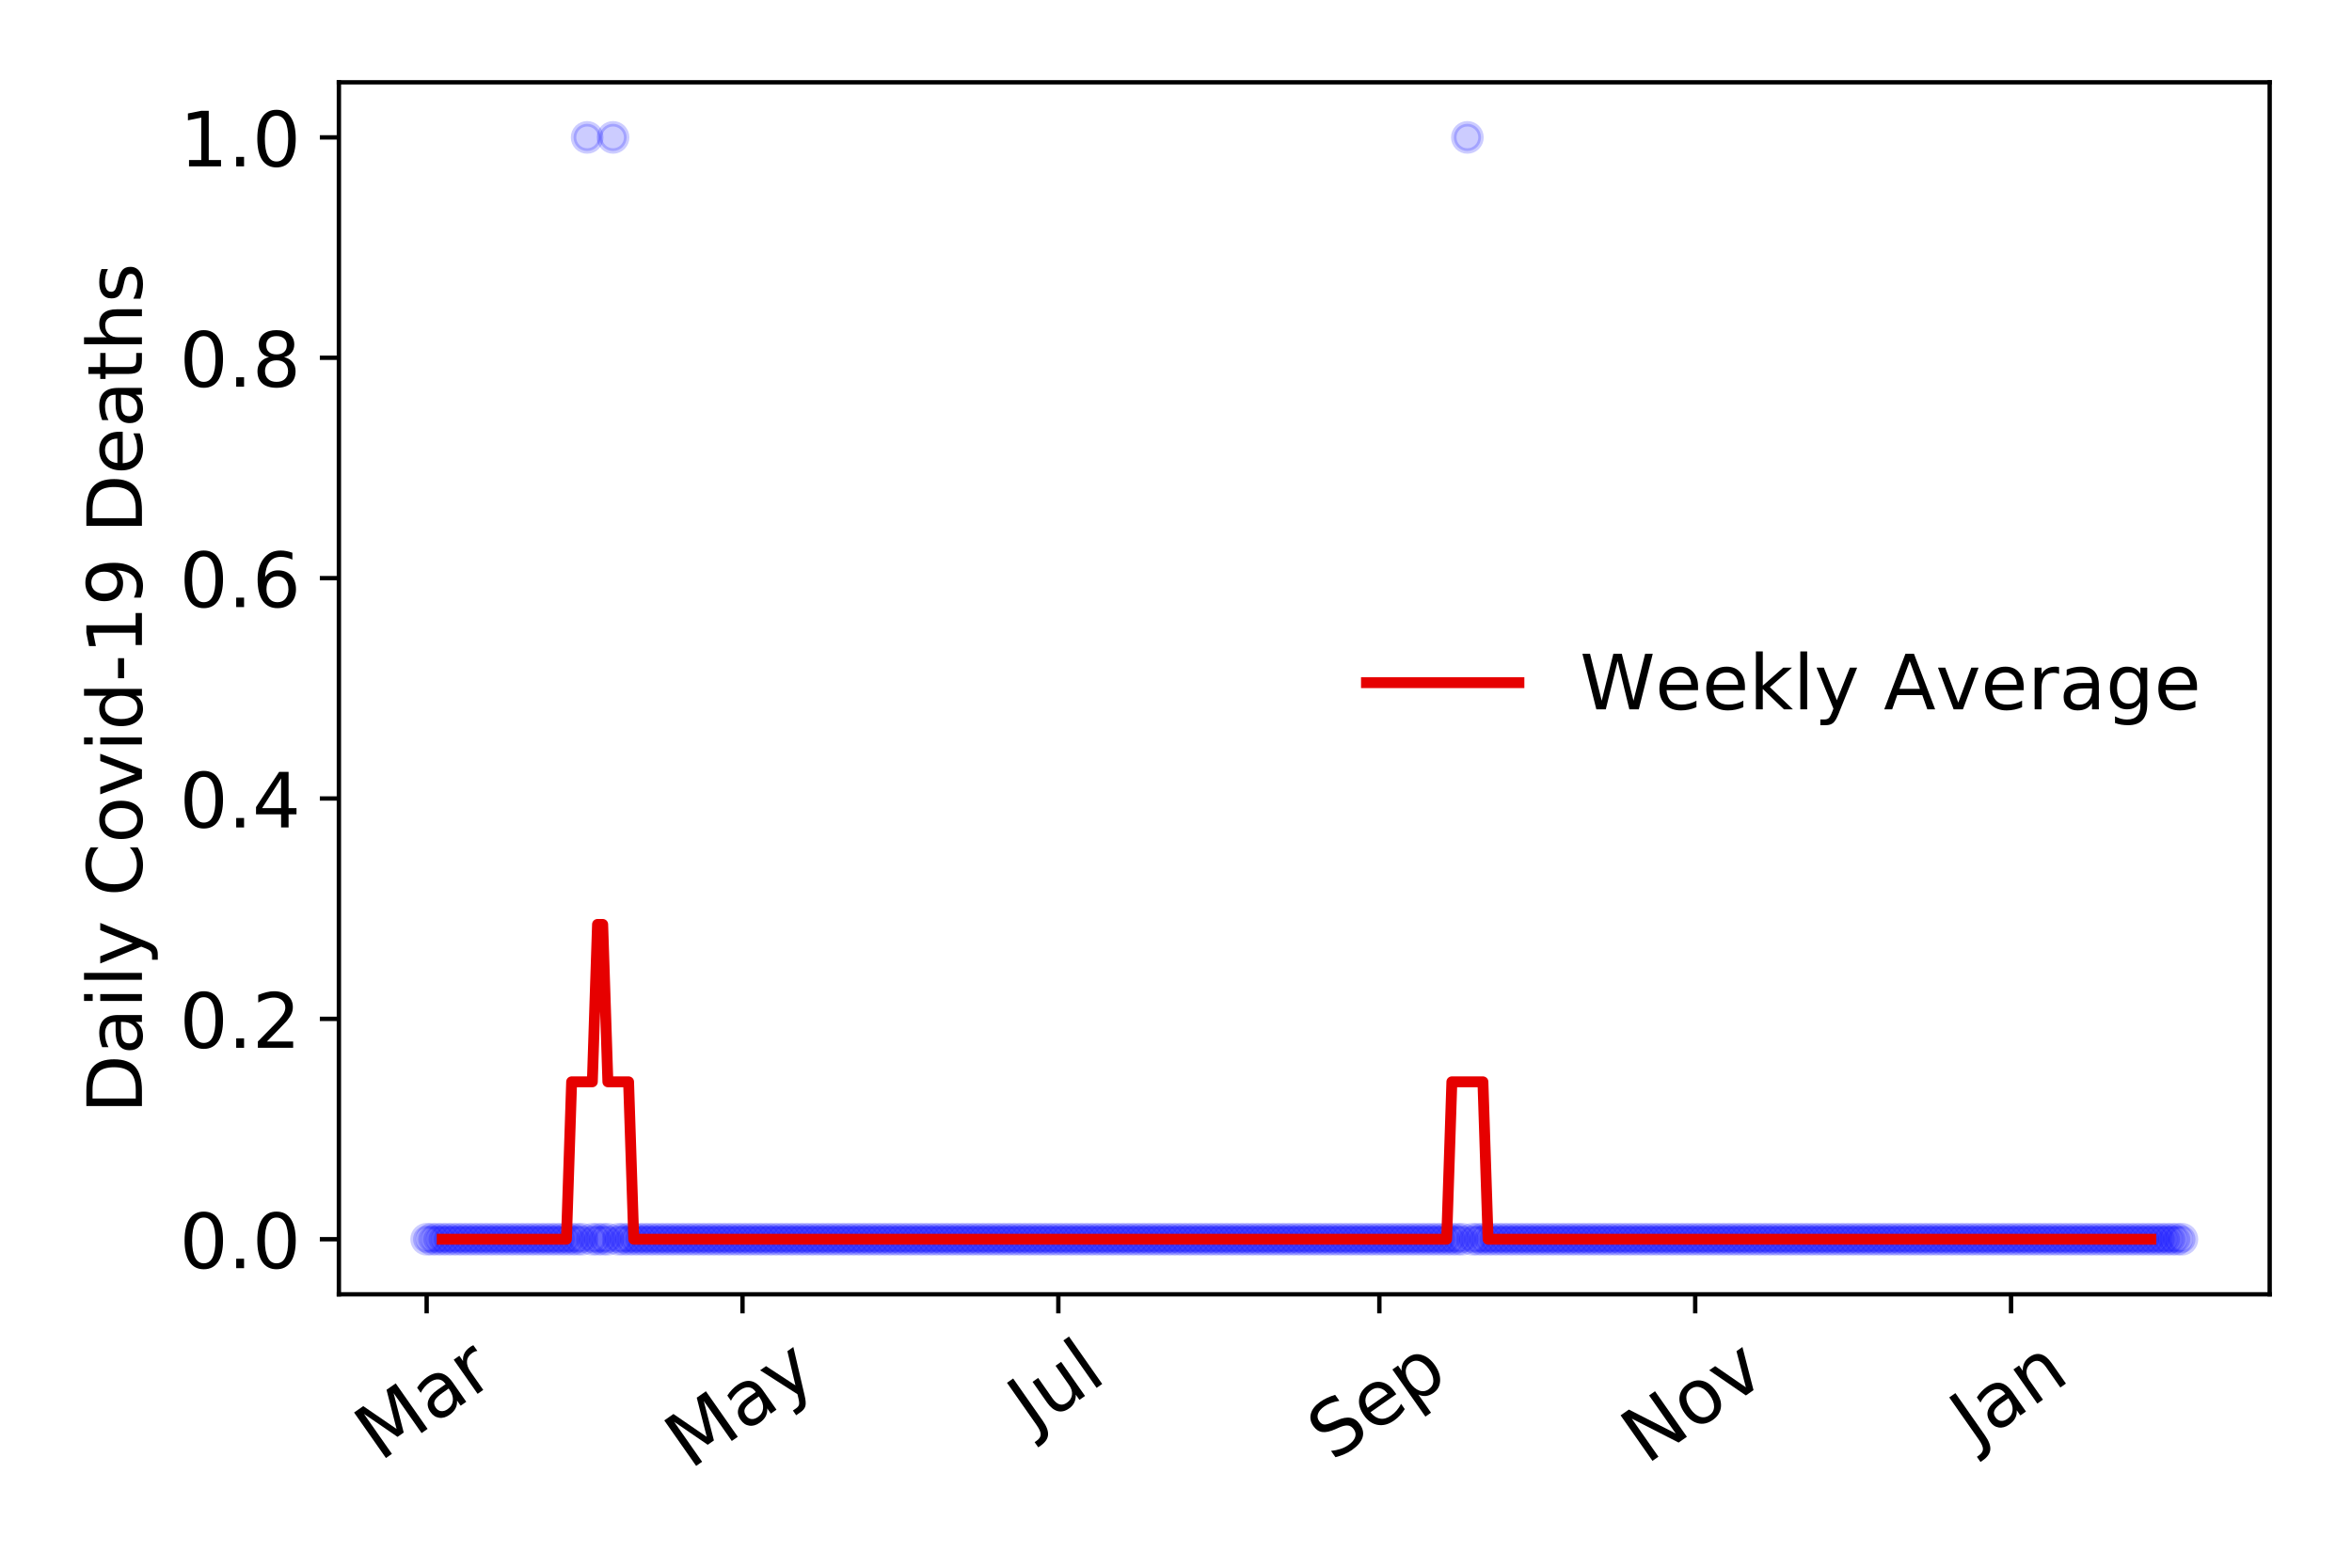 <?xml version="1.0" encoding="utf-8" standalone="no"?>
<!DOCTYPE svg PUBLIC "-//W3C//DTD SVG 1.1//EN"
  "http://www.w3.org/Graphics/SVG/1.1/DTD/svg11.dtd">
<!-- Created with matplotlib (https://matplotlib.org/) -->
<svg height="288pt" version="1.1" viewBox="0 0 432 288" width="432pt" xmlns="http://www.w3.org/2000/svg" xmlns:xlink="http://www.w3.org/1999/xlink">
 <defs>
  <style type="text/css">
*{stroke-linecap:butt;stroke-linejoin:round;}
  </style>
 </defs>
 <g id="figure_1">
  <g id="patch_1">
   <path d="M 0 288 
L 432 288 
L 432 0 
L 0 0 
z
" style="fill:#ffffff;"/>
  </g>
  <g id="axes_1">
   <g id="patch_2">
    <path d="M 62.245 237.778 
L 416.88 237.778 
L 416.88 15.12 
L 62.245 15.12 
z
" style="fill:#ffffff;"/>
   </g>
   <g id="matplotlib.axis_1">
    <g id="xtick_1">
     <g id="line2d_1">
      <defs>
       <path d="M 0 0 
L 0 3.5 
" id="m7a8ee71b4d" style="stroke:#000000;stroke-width:0.8;"/>
      </defs>
      <g>
       <use style="stroke:#000000;stroke-width:0.8;" x="78.365" xlink:href="#m7a8ee71b4d" y="237.778"/>
      </g>
     </g>
     <g id="text_1">
      <!-- Mar -->
      <defs>
       <path d="M 9.812 72.906 
L 24.516 72.906 
L 43.109 23.297 
L 61.812 72.906 
L 76.516 72.906 
L 76.516 0 
L 66.891 0 
L 66.891 64.016 
L 48.094 14.016 
L 38.188 14.016 
L 19.391 64.016 
L 19.391 0 
L 9.812 0 
z
" id="DejaVuSans-77"/>
       <path d="M 34.281 27.484 
Q 23.391 27.484 19.188 25 
Q 14.984 22.516 14.984 16.5 
Q 14.984 11.719 18.141 8.906 
Q 21.297 6.109 26.703 6.109 
Q 34.188 6.109 38.703 11.406 
Q 43.219 16.703 43.219 25.484 
L 43.219 27.484 
z
M 52.203 31.203 
L 52.203 0 
L 43.219 0 
L 43.219 8.297 
Q 40.141 3.328 35.547 0.953 
Q 30.953 -1.422 24.312 -1.422 
Q 15.922 -1.422 10.953 3.297 
Q 6 8.016 6 15.922 
Q 6 25.141 12.172 29.828 
Q 18.359 34.516 30.609 34.516 
L 43.219 34.516 
L 43.219 35.406 
Q 43.219 41.609 39.141 45 
Q 35.062 48.391 27.688 48.391 
Q 23 48.391 18.547 47.266 
Q 14.109 46.141 10.016 43.891 
L 10.016 52.203 
Q 14.938 54.109 19.578 55.047 
Q 24.219 56 28.609 56 
Q 40.484 56 46.344 49.844 
Q 52.203 43.703 52.203 31.203 
z
" id="DejaVuSans-97"/>
       <path d="M 41.109 46.297 
Q 39.594 47.172 37.812 47.578 
Q 36.031 48 33.891 48 
Q 26.266 48 22.188 43.047 
Q 18.109 38.094 18.109 28.812 
L 18.109 0 
L 9.078 0 
L 9.078 54.688 
L 18.109 54.688 
L 18.109 46.188 
Q 20.953 51.172 25.484 53.578 
Q 30.031 56 36.531 56 
Q 37.453 56 38.578 55.875 
Q 39.703 55.766 41.062 55.516 
z
" id="DejaVuSans-114"/>
      </defs>
      <g transform="translate(69.762 268.643)rotate(-35)scale(0.14 -0.14)">
       <use xlink:href="#DejaVuSans-77"/>
       <use x="86.279" xlink:href="#DejaVuSans-97"/>
       <use x="147.559" xlink:href="#DejaVuSans-114"/>
      </g>
     </g>
    </g>
    <g id="xtick_2">
     <g id="line2d_2">
      <g>
       <use style="stroke:#000000;stroke-width:0.8;" x="136.377" xlink:href="#m7a8ee71b4d" y="237.778"/>
      </g>
     </g>
     <g id="text_2">
      <!-- May -->
      <defs>
       <path d="M 32.172 -5.078 
Q 28.375 -14.844 24.75 -17.812 
Q 21.141 -20.797 15.094 -20.797 
L 7.906 -20.797 
L 7.906 -13.281 
L 13.188 -13.281 
Q 16.891 -13.281 18.938 -11.516 
Q 21 -9.766 23.484 -3.219 
L 25.094 0.875 
L 2.984 54.688 
L 12.5 54.688 
L 29.594 11.922 
L 46.688 54.688 
L 56.203 54.688 
z
" id="DejaVuSans-121"/>
      </defs>
      <g transform="translate(126.738 270.094)rotate(-35)scale(0.14 -0.14)">
       <use xlink:href="#DejaVuSans-77"/>
       <use x="86.279" xlink:href="#DejaVuSans-97"/>
       <use x="147.559" xlink:href="#DejaVuSans-121"/>
      </g>
     </g>
    </g>
    <g id="xtick_3">
     <g id="line2d_3">
      <g>
       <use style="stroke:#000000;stroke-width:0.8;" x="194.389" xlink:href="#m7a8ee71b4d" y="237.778"/>
      </g>
     </g>
     <g id="text_3">
      <!-- Jul -->
      <defs>
       <path d="M 9.812 72.906 
L 19.672 72.906 
L 19.672 5.078 
Q 19.672 -8.109 14.672 -14.062 
Q 9.672 -20.016 -1.422 -20.016 
L -5.172 -20.016 
L -5.172 -11.719 
L -2.094 -11.719 
Q 4.438 -11.719 7.125 -8.047 
Q 9.812 -4.391 9.812 5.078 
z
" id="DejaVuSans-74"/>
       <path d="M 8.5 21.578 
L 8.5 54.688 
L 17.484 54.688 
L 17.484 21.922 
Q 17.484 14.156 20.5 10.266 
Q 23.531 6.391 29.594 6.391 
Q 36.859 6.391 41.078 11.031 
Q 45.312 15.672 45.312 23.688 
L 45.312 54.688 
L 54.297 54.688 
L 54.297 0 
L 45.312 0 
L 45.312 8.406 
Q 42.047 3.422 37.719 1 
Q 33.406 -1.422 27.688 -1.422 
Q 18.266 -1.422 13.375 4.438 
Q 8.5 10.297 8.5 21.578 
z
M 31.109 56 
z
" id="DejaVuSans-117"/>
       <path d="M 9.422 75.984 
L 18.406 75.984 
L 18.406 0 
L 9.422 0 
z
" id="DejaVuSans-108"/>
      </defs>
      <g transform="translate(189.686 263.181)rotate(-35)scale(0.14 -0.14)">
       <use xlink:href="#DejaVuSans-74"/>
       <use x="29.492" xlink:href="#DejaVuSans-117"/>
       <use x="92.871" xlink:href="#DejaVuSans-108"/>
      </g>
     </g>
    </g>
    <g id="xtick_4">
     <g id="line2d_4">
      <g>
       <use style="stroke:#000000;stroke-width:0.8;" x="253.352" xlink:href="#m7a8ee71b4d" y="237.778"/>
      </g>
     </g>
     <g id="text_4">
      <!-- Sep -->
      <defs>
       <path d="M 53.516 70.516 
L 53.516 60.891 
Q 47.906 63.578 42.922 64.891 
Q 37.938 66.219 33.297 66.219 
Q 25.25 66.219 20.875 63.094 
Q 16.5 59.969 16.5 54.203 
Q 16.5 49.359 19.406 46.891 
Q 22.312 44.438 30.422 42.922 
L 36.375 41.703 
Q 47.406 39.594 52.656 34.297 
Q 57.906 29 57.906 20.125 
Q 57.906 9.516 50.797 4.047 
Q 43.703 -1.422 29.984 -1.422 
Q 24.812 -1.422 18.969 -0.25 
Q 13.141 0.922 6.891 3.219 
L 6.891 13.375 
Q 12.891 10.016 18.656 8.297 
Q 24.422 6.594 29.984 6.594 
Q 38.422 6.594 43.016 9.906 
Q 47.609 13.234 47.609 19.391 
Q 47.609 24.75 44.312 27.781 
Q 41.016 30.812 33.5 32.328 
L 27.484 33.5 
Q 16.453 35.688 11.516 40.375 
Q 6.594 45.062 6.594 53.422 
Q 6.594 63.094 13.406 68.656 
Q 20.219 74.219 32.172 74.219 
Q 37.312 74.219 42.625 73.281 
Q 47.953 72.359 53.516 70.516 
z
" id="DejaVuSans-83"/>
       <path d="M 56.203 29.594 
L 56.203 25.203 
L 14.891 25.203 
Q 15.484 15.922 20.484 11.062 
Q 25.484 6.203 34.422 6.203 
Q 39.594 6.203 44.453 7.469 
Q 49.312 8.734 54.109 11.281 
L 54.109 2.781 
Q 49.266 0.734 44.188 -0.344 
Q 39.109 -1.422 33.891 -1.422 
Q 20.797 -1.422 13.156 6.188 
Q 5.516 13.812 5.516 26.812 
Q 5.516 40.234 12.766 48.109 
Q 20.016 56 32.328 56 
Q 43.359 56 49.781 48.891 
Q 56.203 41.797 56.203 29.594 
z
M 47.219 32.234 
Q 47.125 39.594 43.094 43.984 
Q 39.062 48.391 32.422 48.391 
Q 24.906 48.391 20.391 44.141 
Q 15.875 39.891 15.188 32.172 
z
" id="DejaVuSans-101"/>
       <path d="M 18.109 8.203 
L 18.109 -20.797 
L 9.078 -20.797 
L 9.078 54.688 
L 18.109 54.688 
L 18.109 46.391 
Q 20.953 51.266 25.266 53.625 
Q 29.594 56 35.594 56 
Q 45.562 56 51.781 48.094 
Q 58.016 40.188 58.016 27.297 
Q 58.016 14.406 51.781 6.484 
Q 45.562 -1.422 35.594 -1.422 
Q 29.594 -1.422 25.266 0.953 
Q 20.953 3.328 18.109 8.203 
z
M 48.688 27.297 
Q 48.688 37.203 44.609 42.844 
Q 40.531 48.484 33.406 48.484 
Q 26.266 48.484 22.188 42.844 
Q 18.109 37.203 18.109 27.297 
Q 18.109 17.391 22.188 11.75 
Q 26.266 6.109 33.406 6.109 
Q 40.531 6.109 44.609 11.75 
Q 48.688 17.391 48.688 27.297 
z
" id="DejaVuSans-112"/>
      </defs>
      <g transform="translate(244.759 268.629)rotate(-35)scale(0.14 -0.14)">
       <use xlink:href="#DejaVuSans-83"/>
       <use x="63.477" xlink:href="#DejaVuSans-101"/>
       <use x="125" xlink:href="#DejaVuSans-112"/>
      </g>
     </g>
    </g>
    <g id="xtick_5">
     <g id="line2d_5">
      <g>
       <use style="stroke:#000000;stroke-width:0.8;" x="311.364" xlink:href="#m7a8ee71b4d" y="237.778"/>
      </g>
     </g>
     <g id="text_5">
      <!-- Nov -->
      <defs>
       <path d="M 9.812 72.906 
L 23.094 72.906 
L 55.422 11.922 
L 55.422 72.906 
L 64.984 72.906 
L 64.984 0 
L 51.703 0 
L 19.391 60.984 
L 19.391 0 
L 9.812 0 
z
" id="DejaVuSans-78"/>
       <path d="M 30.609 48.391 
Q 23.391 48.391 19.188 42.75 
Q 14.984 37.109 14.984 27.297 
Q 14.984 17.484 19.156 11.844 
Q 23.344 6.203 30.609 6.203 
Q 37.797 6.203 41.984 11.859 
Q 46.188 17.531 46.188 27.297 
Q 46.188 37.016 41.984 42.703 
Q 37.797 48.391 30.609 48.391 
z
M 30.609 56 
Q 42.328 56 49.016 48.375 
Q 55.719 40.766 55.719 27.297 
Q 55.719 13.875 49.016 6.219 
Q 42.328 -1.422 30.609 -1.422 
Q 18.844 -1.422 12.172 6.219 
Q 5.516 13.875 5.516 27.297 
Q 5.516 40.766 12.172 48.375 
Q 18.844 56 30.609 56 
z
" id="DejaVuSans-111"/>
       <path d="M 2.984 54.688 
L 12.5 54.688 
L 29.594 8.797 
L 46.688 54.688 
L 56.203 54.688 
L 35.688 0 
L 23.484 0 
z
" id="DejaVuSans-118"/>
      </defs>
      <g transform="translate(302.388 269.166)rotate(-35)scale(0.14 -0.14)">
       <use xlink:href="#DejaVuSans-78"/>
       <use x="74.805" xlink:href="#DejaVuSans-111"/>
       <use x="135.986" xlink:href="#DejaVuSans-118"/>
      </g>
     </g>
    </g>
    <g id="xtick_6">
     <g id="line2d_6">
      <g>
       <use style="stroke:#000000;stroke-width:0.8;" x="369.377" xlink:href="#m7a8ee71b4d" y="237.778"/>
      </g>
     </g>
     <g id="text_6">
      <!-- Jan -->
      <defs>
       <path d="M 54.891 33.016 
L 54.891 0 
L 45.906 0 
L 45.906 32.719 
Q 45.906 40.484 42.875 44.328 
Q 39.844 48.188 33.797 48.188 
Q 26.516 48.188 22.312 43.547 
Q 18.109 38.922 18.109 30.906 
L 18.109 0 
L 9.078 0 
L 9.078 54.688 
L 18.109 54.688 
L 18.109 46.188 
Q 21.344 51.125 25.703 53.562 
Q 30.078 56 35.797 56 
Q 45.219 56 50.047 50.172 
Q 54.891 44.344 54.891 33.016 
z
" id="DejaVuSans-110"/>
      </defs>
      <g transform="translate(362.753 265.871)rotate(-35)scale(0.14 -0.14)">
       <use xlink:href="#DejaVuSans-74"/>
       <use x="29.492" xlink:href="#DejaVuSans-97"/>
       <use x="90.771" xlink:href="#DejaVuSans-110"/>
      </g>
     </g>
    </g>
   </g>
   <g id="matplotlib.axis_2">
    <g id="ytick_1">
     <g id="line2d_7">
      <defs>
       <path d="M 0 0 
L -3.5 0 
" id="m5b15d73867" style="stroke:#000000;stroke-width:0.8;"/>
      </defs>
      <g>
       <use style="stroke:#000000;stroke-width:0.8;" x="62.245" xlink:href="#m5b15d73867" y="227.657"/>
      </g>
     </g>
     <g id="text_7">
      <!-- 0.0 -->
      <defs>
       <path d="M 31.781 66.406 
Q 24.172 66.406 20.328 58.906 
Q 16.5 51.422 16.5 36.375 
Q 16.5 21.391 20.328 13.891 
Q 24.172 6.391 31.781 6.391 
Q 39.453 6.391 43.281 13.891 
Q 47.125 21.391 47.125 36.375 
Q 47.125 51.422 43.281 58.906 
Q 39.453 66.406 31.781 66.406 
z
M 31.781 74.219 
Q 44.047 74.219 50.516 64.516 
Q 56.984 54.828 56.984 36.375 
Q 56.984 17.969 50.516 8.266 
Q 44.047 -1.422 31.781 -1.422 
Q 19.531 -1.422 13.062 8.266 
Q 6.594 17.969 6.594 36.375 
Q 6.594 54.828 13.062 64.516 
Q 19.531 74.219 31.781 74.219 
z
" id="DejaVuSans-48"/>
       <path d="M 10.688 12.406 
L 21 12.406 
L 21 0 
L 10.688 0 
z
" id="DejaVuSans-46"/>
      </defs>
      <g transform="translate(32.981 232.976)scale(0.14 -0.14)">
       <use xlink:href="#DejaVuSans-48"/>
       <use x="63.623" xlink:href="#DejaVuSans-46"/>
       <use x="95.41" xlink:href="#DejaVuSans-48"/>
      </g>
     </g>
    </g>
    <g id="ytick_2">
     <g id="line2d_8">
      <g>
       <use style="stroke:#000000;stroke-width:0.8;" x="62.245" xlink:href="#m5b15d73867" y="187.174"/>
      </g>
     </g>
     <g id="text_8">
      <!-- 0.2 -->
      <defs>
       <path d="M 19.188 8.297 
L 53.609 8.297 
L 53.609 0 
L 7.328 0 
L 7.328 8.297 
Q 12.938 14.109 22.625 23.891 
Q 32.328 33.688 34.812 36.531 
Q 39.547 41.844 41.422 45.531 
Q 43.312 49.219 43.312 52.781 
Q 43.312 58.594 39.234 62.25 
Q 35.156 65.922 28.609 65.922 
Q 23.969 65.922 18.812 64.312 
Q 13.672 62.703 7.812 59.422 
L 7.812 69.391 
Q 13.766 71.781 18.938 73 
Q 24.125 74.219 28.422 74.219 
Q 39.75 74.219 46.484 68.547 
Q 53.219 62.891 53.219 53.422 
Q 53.219 48.922 51.531 44.891 
Q 49.859 40.875 45.406 35.406 
Q 44.188 33.984 37.641 27.219 
Q 31.109 20.453 19.188 8.297 
z
" id="DejaVuSans-50"/>
      </defs>
      <g transform="translate(32.981 192.493)scale(0.14 -0.14)">
       <use xlink:href="#DejaVuSans-48"/>
       <use x="63.623" xlink:href="#DejaVuSans-46"/>
       <use x="95.41" xlink:href="#DejaVuSans-50"/>
      </g>
     </g>
    </g>
    <g id="ytick_3">
     <g id="line2d_9">
      <g>
       <use style="stroke:#000000;stroke-width:0.8;" x="62.245" xlink:href="#m5b15d73867" y="146.691"/>
      </g>
     </g>
     <g id="text_9">
      <!-- 0.4 -->
      <defs>
       <path d="M 37.797 64.312 
L 12.891 25.391 
L 37.797 25.391 
z
M 35.203 72.906 
L 47.609 72.906 
L 47.609 25.391 
L 58.016 25.391 
L 58.016 17.188 
L 47.609 17.188 
L 47.609 0 
L 37.797 0 
L 37.797 17.188 
L 4.891 17.188 
L 4.891 26.703 
z
" id="DejaVuSans-52"/>
      </defs>
      <g transform="translate(32.981 152.01)scale(0.14 -0.14)">
       <use xlink:href="#DejaVuSans-48"/>
       <use x="63.623" xlink:href="#DejaVuSans-46"/>
       <use x="95.41" xlink:href="#DejaVuSans-52"/>
      </g>
     </g>
    </g>
    <g id="ytick_4">
     <g id="line2d_10">
      <g>
       <use style="stroke:#000000;stroke-width:0.8;" x="62.245" xlink:href="#m5b15d73867" y="106.207"/>
      </g>
     </g>
     <g id="text_10">
      <!-- 0.6 -->
      <defs>
       <path d="M 33.016 40.375 
Q 26.375 40.375 22.484 35.828 
Q 18.609 31.297 18.609 23.391 
Q 18.609 15.531 22.484 10.953 
Q 26.375 6.391 33.016 6.391 
Q 39.656 6.391 43.531 10.953 
Q 47.406 15.531 47.406 23.391 
Q 47.406 31.297 43.531 35.828 
Q 39.656 40.375 33.016 40.375 
z
M 52.594 71.297 
L 52.594 62.312 
Q 48.875 64.062 45.094 64.984 
Q 41.312 65.922 37.594 65.922 
Q 27.828 65.922 22.672 59.328 
Q 17.531 52.734 16.797 39.406 
Q 19.672 43.656 24.016 45.922 
Q 28.375 48.188 33.594 48.188 
Q 44.578 48.188 50.953 41.516 
Q 57.328 34.859 57.328 23.391 
Q 57.328 12.156 50.688 5.359 
Q 44.047 -1.422 33.016 -1.422 
Q 20.359 -1.422 13.672 8.266 
Q 6.984 17.969 6.984 36.375 
Q 6.984 53.656 15.188 63.938 
Q 23.391 74.219 37.203 74.219 
Q 40.922 74.219 44.703 73.484 
Q 48.484 72.75 52.594 71.297 
z
" id="DejaVuSans-54"/>
      </defs>
      <g transform="translate(32.981 111.526)scale(0.14 -0.14)">
       <use xlink:href="#DejaVuSans-48"/>
       <use x="63.623" xlink:href="#DejaVuSans-46"/>
       <use x="95.41" xlink:href="#DejaVuSans-54"/>
      </g>
     </g>
    </g>
    <g id="ytick_5">
     <g id="line2d_11">
      <g>
       <use style="stroke:#000000;stroke-width:0.8;" x="62.245" xlink:href="#m5b15d73867" y="65.724"/>
      </g>
     </g>
     <g id="text_11">
      <!-- 0.8 -->
      <defs>
       <path d="M 31.781 34.625 
Q 24.75 34.625 20.719 30.859 
Q 16.703 27.094 16.703 20.516 
Q 16.703 13.922 20.719 10.156 
Q 24.75 6.391 31.781 6.391 
Q 38.812 6.391 42.859 10.172 
Q 46.922 13.969 46.922 20.516 
Q 46.922 27.094 42.891 30.859 
Q 38.875 34.625 31.781 34.625 
z
M 21.922 38.812 
Q 15.578 40.375 12.031 44.719 
Q 8.5 49.078 8.5 55.328 
Q 8.5 64.062 14.719 69.141 
Q 20.953 74.219 31.781 74.219 
Q 42.672 74.219 48.875 69.141 
Q 55.078 64.062 55.078 55.328 
Q 55.078 49.078 51.531 44.719 
Q 48 40.375 41.703 38.812 
Q 48.828 37.156 52.797 32.312 
Q 56.781 27.484 56.781 20.516 
Q 56.781 9.906 50.312 4.234 
Q 43.844 -1.422 31.781 -1.422 
Q 19.734 -1.422 13.25 4.234 
Q 6.781 9.906 6.781 20.516 
Q 6.781 27.484 10.781 32.312 
Q 14.797 37.156 21.922 38.812 
z
M 18.312 54.391 
Q 18.312 48.734 21.844 45.562 
Q 25.391 42.391 31.781 42.391 
Q 38.141 42.391 41.719 45.562 
Q 45.312 48.734 45.312 54.391 
Q 45.312 60.062 41.719 63.234 
Q 38.141 66.406 31.781 66.406 
Q 25.391 66.406 21.844 63.234 
Q 18.312 60.062 18.312 54.391 
z
" id="DejaVuSans-56"/>
      </defs>
      <g transform="translate(32.981 71.043)scale(0.14 -0.14)">
       <use xlink:href="#DejaVuSans-48"/>
       <use x="63.623" xlink:href="#DejaVuSans-46"/>
       <use x="95.41" xlink:href="#DejaVuSans-56"/>
      </g>
     </g>
    </g>
    <g id="ytick_6">
     <g id="line2d_12">
      <g>
       <use style="stroke:#000000;stroke-width:0.8;" x="62.245" xlink:href="#m5b15d73867" y="25.241"/>
      </g>
     </g>
     <g id="text_12">
      <!-- 1.0 -->
      <defs>
       <path d="M 12.406 8.297 
L 28.516 8.297 
L 28.516 63.922 
L 10.984 60.406 
L 10.984 69.391 
L 28.422 72.906 
L 38.281 72.906 
L 38.281 8.297 
L 54.391 8.297 
L 54.391 0 
L 12.406 0 
z
" id="DejaVuSans-49"/>
      </defs>
      <g transform="translate(32.981 30.56)scale(0.14 -0.14)">
       <use xlink:href="#DejaVuSans-49"/>
       <use x="63.623" xlink:href="#DejaVuSans-46"/>
       <use x="95.41" xlink:href="#DejaVuSans-48"/>
      </g>
     </g>
    </g>
    <g id="text_13">
     <!-- Daily Covid-19 Deaths -->
     <defs>
      <path d="M 19.672 64.797 
L 19.672 8.109 
L 31.594 8.109 
Q 46.688 8.109 53.688 14.938 
Q 60.688 21.781 60.688 36.531 
Q 60.688 51.172 53.688 57.984 
Q 46.688 64.797 31.594 64.797 
z
M 9.812 72.906 
L 30.078 72.906 
Q 51.266 72.906 61.172 64.094 
Q 71.094 55.281 71.094 36.531 
Q 71.094 17.672 61.125 8.828 
Q 51.172 0 30.078 0 
L 9.812 0 
z
" id="DejaVuSans-68"/>
      <path d="M 9.422 54.688 
L 18.406 54.688 
L 18.406 0 
L 9.422 0 
z
M 9.422 75.984 
L 18.406 75.984 
L 18.406 64.594 
L 9.422 64.594 
z
" id="DejaVuSans-105"/>
      <path id="DejaVuSans-32"/>
      <path d="M 64.406 67.281 
L 64.406 56.891 
Q 59.422 61.531 53.781 63.812 
Q 48.141 66.109 41.797 66.109 
Q 29.297 66.109 22.656 58.469 
Q 16.016 50.828 16.016 36.375 
Q 16.016 21.969 22.656 14.328 
Q 29.297 6.688 41.797 6.688 
Q 48.141 6.688 53.781 8.984 
Q 59.422 11.281 64.406 15.922 
L 64.406 5.609 
Q 59.234 2.094 53.438 0.328 
Q 47.656 -1.422 41.219 -1.422 
Q 24.656 -1.422 15.125 8.703 
Q 5.609 18.844 5.609 36.375 
Q 5.609 53.953 15.125 64.078 
Q 24.656 74.219 41.219 74.219 
Q 47.75 74.219 53.531 72.484 
Q 59.328 70.75 64.406 67.281 
z
" id="DejaVuSans-67"/>
      <path d="M 45.406 46.391 
L 45.406 75.984 
L 54.391 75.984 
L 54.391 0 
L 45.406 0 
L 45.406 8.203 
Q 42.578 3.328 38.25 0.953 
Q 33.938 -1.422 27.875 -1.422 
Q 17.969 -1.422 11.734 6.484 
Q 5.516 14.406 5.516 27.297 
Q 5.516 40.188 11.734 48.094 
Q 17.969 56 27.875 56 
Q 33.938 56 38.25 53.625 
Q 42.578 51.266 45.406 46.391 
z
M 14.797 27.297 
Q 14.797 17.391 18.875 11.75 
Q 22.953 6.109 30.078 6.109 
Q 37.203 6.109 41.297 11.75 
Q 45.406 17.391 45.406 27.297 
Q 45.406 37.203 41.297 42.844 
Q 37.203 48.484 30.078 48.484 
Q 22.953 48.484 18.875 42.844 
Q 14.797 37.203 14.797 27.297 
z
" id="DejaVuSans-100"/>
      <path d="M 4.891 31.391 
L 31.203 31.391 
L 31.203 23.391 
L 4.891 23.391 
z
" id="DejaVuSans-45"/>
      <path d="M 10.984 1.516 
L 10.984 10.5 
Q 14.703 8.734 18.5 7.812 
Q 22.312 6.891 25.984 6.891 
Q 35.75 6.891 40.891 13.453 
Q 46.047 20.016 46.781 33.406 
Q 43.953 29.203 39.594 26.953 
Q 35.25 24.703 29.984 24.703 
Q 19.047 24.703 12.672 31.312 
Q 6.297 37.938 6.297 49.422 
Q 6.297 60.641 12.938 67.422 
Q 19.578 74.219 30.609 74.219 
Q 43.266 74.219 49.922 64.516 
Q 56.594 54.828 56.594 36.375 
Q 56.594 19.141 48.406 8.859 
Q 40.234 -1.422 26.422 -1.422 
Q 22.703 -1.422 18.891 -0.688 
Q 15.094 0.047 10.984 1.516 
z
M 30.609 32.422 
Q 37.25 32.422 41.125 36.953 
Q 45.016 41.5 45.016 49.422 
Q 45.016 57.281 41.125 61.844 
Q 37.25 66.406 30.609 66.406 
Q 23.969 66.406 20.094 61.844 
Q 16.219 57.281 16.219 49.422 
Q 16.219 41.5 20.094 36.953 
Q 23.969 32.422 30.609 32.422 
z
" id="DejaVuSans-57"/>
      <path d="M 18.312 70.219 
L 18.312 54.688 
L 36.812 54.688 
L 36.812 47.703 
L 18.312 47.703 
L 18.312 18.016 
Q 18.312 11.328 20.141 9.422 
Q 21.969 7.516 27.594 7.516 
L 36.812 7.516 
L 36.812 0 
L 27.594 0 
Q 17.188 0 13.234 3.875 
Q 9.281 7.766 9.281 18.016 
L 9.281 47.703 
L 2.688 47.703 
L 2.688 54.688 
L 9.281 54.688 
L 9.281 70.219 
z
" id="DejaVuSans-116"/>
      <path d="M 54.891 33.016 
L 54.891 0 
L 45.906 0 
L 45.906 32.719 
Q 45.906 40.484 42.875 44.328 
Q 39.844 48.188 33.797 48.188 
Q 26.516 48.188 22.312 43.547 
Q 18.109 38.922 18.109 30.906 
L 18.109 0 
L 9.078 0 
L 9.078 75.984 
L 18.109 75.984 
L 18.109 46.188 
Q 21.344 51.125 25.703 53.562 
Q 30.078 56 35.797 56 
Q 45.219 56 50.047 50.172 
Q 54.891 44.344 54.891 33.016 
z
" id="DejaVuSans-104"/>
      <path d="M 44.281 53.078 
L 44.281 44.578 
Q 40.484 46.531 36.375 47.5 
Q 32.281 48.484 27.875 48.484 
Q 21.188 48.484 17.844 46.438 
Q 14.5 44.391 14.5 40.281 
Q 14.5 37.156 16.891 35.375 
Q 19.281 33.594 26.516 31.984 
L 29.594 31.297 
Q 39.156 29.25 43.188 25.516 
Q 47.219 21.781 47.219 15.094 
Q 47.219 7.469 41.188 3.016 
Q 35.156 -1.422 24.609 -1.422 
Q 20.219 -1.422 15.453 -0.562 
Q 10.688 0.297 5.422 2 
L 5.422 11.281 
Q 10.406 8.688 15.234 7.391 
Q 20.062 6.109 24.812 6.109 
Q 31.156 6.109 34.562 8.281 
Q 37.984 10.453 37.984 14.406 
Q 37.984 18.062 35.516 20.016 
Q 33.062 21.969 24.703 23.781 
L 21.578 24.516 
Q 13.234 26.266 9.516 29.906 
Q 5.812 33.547 5.812 39.891 
Q 5.812 47.609 11.281 51.797 
Q 16.75 56 26.812 56 
Q 31.781 56 36.172 55.266 
Q 40.578 54.547 44.281 53.078 
z
" id="DejaVuSans-115"/>
     </defs>
     <g transform="translate(26.069 204.56)rotate(-90)scale(0.14 -0.14)">
      <use xlink:href="#DejaVuSans-68"/>
      <use x="77.002" xlink:href="#DejaVuSans-97"/>
      <use x="138.281" xlink:href="#DejaVuSans-105"/>
      <use x="166.064" xlink:href="#DejaVuSans-108"/>
      <use x="193.848" xlink:href="#DejaVuSans-121"/>
      <use x="253.027" xlink:href="#DejaVuSans-32"/>
      <use x="284.814" xlink:href="#DejaVuSans-67"/>
      <use x="354.639" xlink:href="#DejaVuSans-111"/>
      <use x="415.82" xlink:href="#DejaVuSans-118"/>
      <use x="475" xlink:href="#DejaVuSans-105"/>
      <use x="502.783" xlink:href="#DejaVuSans-100"/>
      <use x="566.26" xlink:href="#DejaVuSans-45"/>
      <use x="602.344" xlink:href="#DejaVuSans-49"/>
      <use x="665.967" xlink:href="#DejaVuSans-57"/>
      <use x="729.59" xlink:href="#DejaVuSans-32"/>
      <use x="761.377" xlink:href="#DejaVuSans-68"/>
      <use x="838.379" xlink:href="#DejaVuSans-101"/>
      <use x="899.902" xlink:href="#DejaVuSans-97"/>
      <use x="961.182" xlink:href="#DejaVuSans-116"/>
      <use x="1000.391" xlink:href="#DejaVuSans-104"/>
      <use x="1063.77" xlink:href="#DejaVuSans-115"/>
     </g>
    </g>
   </g>
   <g id="line2d_13">
    <defs>
     <path d="M 0 2.5 
C 0.663 2.5 1.299 2.237 1.768 1.768 
C 2.237 1.299 2.5 0.663 2.5 0 
C 2.5 -0.663 2.237 -1.299 1.768 -1.768 
C 1.299 -2.237 0.663 -2.5 0 -2.5 
C -0.663 -2.5 -1.299 -2.237 -1.768 -1.768 
C -2.237 -1.299 -2.5 -0.663 -2.5 0 
C -2.5 0.663 -2.237 1.299 -1.768 1.768 
C -1.299 2.237 -0.663 2.5 0 2.5 
z
" id="mb8ca14924d" style="stroke:#0000ff;stroke-opacity:0.2;"/>
    </defs>
    <g clip-path="url(#p9f89437cff)">
     <use style="fill:#0000ff;fill-opacity:0.2;stroke:#0000ff;stroke-opacity:0.2;" x="78.365" xlink:href="#mb8ca14924d" y="227.657"/>
     <use style="fill:#0000ff;fill-opacity:0.2;stroke:#0000ff;stroke-opacity:0.2;" x="79.316" xlink:href="#mb8ca14924d" y="227.657"/>
     <use style="fill:#0000ff;fill-opacity:0.2;stroke:#0000ff;stroke-opacity:0.2;" x="80.267" xlink:href="#mb8ca14924d" y="227.657"/>
     <use style="fill:#0000ff;fill-opacity:0.2;stroke:#0000ff;stroke-opacity:0.2;" x="81.218" xlink:href="#mb8ca14924d" y="227.657"/>
     <use style="fill:#0000ff;fill-opacity:0.2;stroke:#0000ff;stroke-opacity:0.2;" x="82.169" xlink:href="#mb8ca14924d" y="227.657"/>
     <use style="fill:#0000ff;fill-opacity:0.2;stroke:#0000ff;stroke-opacity:0.2;" x="83.12" xlink:href="#mb8ca14924d" y="227.657"/>
     <use style="fill:#0000ff;fill-opacity:0.2;stroke:#0000ff;stroke-opacity:0.2;" x="84.071" xlink:href="#mb8ca14924d" y="227.657"/>
     <use style="fill:#0000ff;fill-opacity:0.2;stroke:#0000ff;stroke-opacity:0.2;" x="85.022" xlink:href="#mb8ca14924d" y="227.657"/>
     <use style="fill:#0000ff;fill-opacity:0.2;stroke:#0000ff;stroke-opacity:0.2;" x="85.973" xlink:href="#mb8ca14924d" y="227.657"/>
     <use style="fill:#0000ff;fill-opacity:0.2;stroke:#0000ff;stroke-opacity:0.2;" x="86.924" xlink:href="#mb8ca14924d" y="227.657"/>
     <use style="fill:#0000ff;fill-opacity:0.2;stroke:#0000ff;stroke-opacity:0.2;" x="87.875" xlink:href="#mb8ca14924d" y="227.657"/>
     <use style="fill:#0000ff;fill-opacity:0.2;stroke:#0000ff;stroke-opacity:0.2;" x="88.826" xlink:href="#mb8ca14924d" y="227.657"/>
     <use style="fill:#0000ff;fill-opacity:0.2;stroke:#0000ff;stroke-opacity:0.2;" x="89.777" xlink:href="#mb8ca14924d" y="227.657"/>
     <use style="fill:#0000ff;fill-opacity:0.2;stroke:#0000ff;stroke-opacity:0.2;" x="90.728" xlink:href="#mb8ca14924d" y="227.657"/>
     <use style="fill:#0000ff;fill-opacity:0.2;stroke:#0000ff;stroke-opacity:0.2;" x="91.679" xlink:href="#mb8ca14924d" y="227.657"/>
     <use style="fill:#0000ff;fill-opacity:0.2;stroke:#0000ff;stroke-opacity:0.2;" x="92.63" xlink:href="#mb8ca14924d" y="227.657"/>
     <use style="fill:#0000ff;fill-opacity:0.2;stroke:#0000ff;stroke-opacity:0.2;" x="93.581" xlink:href="#mb8ca14924d" y="227.657"/>
     <use style="fill:#0000ff;fill-opacity:0.2;stroke:#0000ff;stroke-opacity:0.2;" x="94.532" xlink:href="#mb8ca14924d" y="227.657"/>
     <use style="fill:#0000ff;fill-opacity:0.2;stroke:#0000ff;stroke-opacity:0.2;" x="95.483" xlink:href="#mb8ca14924d" y="227.657"/>
     <use style="fill:#0000ff;fill-opacity:0.2;stroke:#0000ff;stroke-opacity:0.2;" x="96.434" xlink:href="#mb8ca14924d" y="227.657"/>
     <use style="fill:#0000ff;fill-opacity:0.2;stroke:#0000ff;stroke-opacity:0.2;" x="97.385" xlink:href="#mb8ca14924d" y="227.657"/>
     <use style="fill:#0000ff;fill-opacity:0.2;stroke:#0000ff;stroke-opacity:0.2;" x="98.336" xlink:href="#mb8ca14924d" y="227.657"/>
     <use style="fill:#0000ff;fill-opacity:0.2;stroke:#0000ff;stroke-opacity:0.2;" x="99.287" xlink:href="#mb8ca14924d" y="227.657"/>
     <use style="fill:#0000ff;fill-opacity:0.2;stroke:#0000ff;stroke-opacity:0.2;" x="100.238" xlink:href="#mb8ca14924d" y="227.657"/>
     <use style="fill:#0000ff;fill-opacity:0.2;stroke:#0000ff;stroke-opacity:0.2;" x="101.189" xlink:href="#mb8ca14924d" y="227.657"/>
     <use style="fill:#0000ff;fill-opacity:0.2;stroke:#0000ff;stroke-opacity:0.2;" x="102.14" xlink:href="#mb8ca14924d" y="227.657"/>
     <use style="fill:#0000ff;fill-opacity:0.2;stroke:#0000ff;stroke-opacity:0.2;" x="103.091" xlink:href="#mb8ca14924d" y="227.657"/>
     <use style="fill:#0000ff;fill-opacity:0.2;stroke:#0000ff;stroke-opacity:0.2;" x="104.042" xlink:href="#mb8ca14924d" y="227.657"/>
     <use style="fill:#0000ff;fill-opacity:0.2;stroke:#0000ff;stroke-opacity:0.2;" x="104.993" xlink:href="#mb8ca14924d" y="227.657"/>
     <use style="fill:#0000ff;fill-opacity:0.2;stroke:#0000ff;stroke-opacity:0.2;" x="105.944" xlink:href="#mb8ca14924d" y="227.657"/>
     <use style="fill:#0000ff;fill-opacity:0.2;stroke:#0000ff;stroke-opacity:0.2;" x="106.895" xlink:href="#mb8ca14924d" y="227.657"/>
     <use style="fill:#0000ff;fill-opacity:0.2;stroke:#0000ff;stroke-opacity:0.2;" x="107.846" xlink:href="#mb8ca14924d" y="25.241"/>
     <use style="fill:#0000ff;fill-opacity:0.2;stroke:#0000ff;stroke-opacity:0.2;" x="108.797" xlink:href="#mb8ca14924d" y="227.657"/>
     <use style="fill:#0000ff;fill-opacity:0.2;stroke:#0000ff;stroke-opacity:0.2;" x="109.748" xlink:href="#mb8ca14924d" y="227.657"/>
     <use style="fill:#0000ff;fill-opacity:0.2;stroke:#0000ff;stroke-opacity:0.2;" x="110.699" xlink:href="#mb8ca14924d" y="227.657"/>
     <use style="fill:#0000ff;fill-opacity:0.2;stroke:#0000ff;stroke-opacity:0.2;" x="111.65" xlink:href="#mb8ca14924d" y="227.657"/>
     <use style="fill:#0000ff;fill-opacity:0.2;stroke:#0000ff;stroke-opacity:0.2;" x="112.601" xlink:href="#mb8ca14924d" y="25.241"/>
     <use style="fill:#0000ff;fill-opacity:0.2;stroke:#0000ff;stroke-opacity:0.2;" x="113.552" xlink:href="#mb8ca14924d" y="227.657"/>
     <use style="fill:#0000ff;fill-opacity:0.2;stroke:#0000ff;stroke-opacity:0.2;" x="114.503" xlink:href="#mb8ca14924d" y="227.657"/>
     <use style="fill:#0000ff;fill-opacity:0.2;stroke:#0000ff;stroke-opacity:0.2;" x="115.455" xlink:href="#mb8ca14924d" y="227.657"/>
     <use style="fill:#0000ff;fill-opacity:0.2;stroke:#0000ff;stroke-opacity:0.2;" x="116.406" xlink:href="#mb8ca14924d" y="227.657"/>
     <use style="fill:#0000ff;fill-opacity:0.2;stroke:#0000ff;stroke-opacity:0.2;" x="117.357" xlink:href="#mb8ca14924d" y="227.657"/>
     <use style="fill:#0000ff;fill-opacity:0.2;stroke:#0000ff;stroke-opacity:0.2;" x="118.308" xlink:href="#mb8ca14924d" y="227.657"/>
     <use style="fill:#0000ff;fill-opacity:0.2;stroke:#0000ff;stroke-opacity:0.2;" x="119.259" xlink:href="#mb8ca14924d" y="227.657"/>
     <use style="fill:#0000ff;fill-opacity:0.2;stroke:#0000ff;stroke-opacity:0.2;" x="120.21" xlink:href="#mb8ca14924d" y="227.657"/>
     <use style="fill:#0000ff;fill-opacity:0.2;stroke:#0000ff;stroke-opacity:0.2;" x="121.161" xlink:href="#mb8ca14924d" y="227.657"/>
     <use style="fill:#0000ff;fill-opacity:0.2;stroke:#0000ff;stroke-opacity:0.2;" x="122.112" xlink:href="#mb8ca14924d" y="227.657"/>
     <use style="fill:#0000ff;fill-opacity:0.2;stroke:#0000ff;stroke-opacity:0.2;" x="123.063" xlink:href="#mb8ca14924d" y="227.657"/>
     <use style="fill:#0000ff;fill-opacity:0.2;stroke:#0000ff;stroke-opacity:0.2;" x="124.014" xlink:href="#mb8ca14924d" y="227.657"/>
     <use style="fill:#0000ff;fill-opacity:0.2;stroke:#0000ff;stroke-opacity:0.2;" x="124.965" xlink:href="#mb8ca14924d" y="227.657"/>
     <use style="fill:#0000ff;fill-opacity:0.2;stroke:#0000ff;stroke-opacity:0.2;" x="125.916" xlink:href="#mb8ca14924d" y="227.657"/>
     <use style="fill:#0000ff;fill-opacity:0.2;stroke:#0000ff;stroke-opacity:0.2;" x="126.867" xlink:href="#mb8ca14924d" y="227.657"/>
     <use style="fill:#0000ff;fill-opacity:0.2;stroke:#0000ff;stroke-opacity:0.2;" x="127.818" xlink:href="#mb8ca14924d" y="227.657"/>
     <use style="fill:#0000ff;fill-opacity:0.2;stroke:#0000ff;stroke-opacity:0.2;" x="128.769" xlink:href="#mb8ca14924d" y="227.657"/>
     <use style="fill:#0000ff;fill-opacity:0.2;stroke:#0000ff;stroke-opacity:0.2;" x="129.72" xlink:href="#mb8ca14924d" y="227.657"/>
     <use style="fill:#0000ff;fill-opacity:0.2;stroke:#0000ff;stroke-opacity:0.2;" x="130.671" xlink:href="#mb8ca14924d" y="227.657"/>
     <use style="fill:#0000ff;fill-opacity:0.2;stroke:#0000ff;stroke-opacity:0.2;" x="131.622" xlink:href="#mb8ca14924d" y="227.657"/>
     <use style="fill:#0000ff;fill-opacity:0.2;stroke:#0000ff;stroke-opacity:0.2;" x="132.573" xlink:href="#mb8ca14924d" y="227.657"/>
     <use style="fill:#0000ff;fill-opacity:0.2;stroke:#0000ff;stroke-opacity:0.2;" x="133.524" xlink:href="#mb8ca14924d" y="227.657"/>
     <use style="fill:#0000ff;fill-opacity:0.2;stroke:#0000ff;stroke-opacity:0.2;" x="134.475" xlink:href="#mb8ca14924d" y="227.657"/>
     <use style="fill:#0000ff;fill-opacity:0.2;stroke:#0000ff;stroke-opacity:0.2;" x="135.426" xlink:href="#mb8ca14924d" y="227.657"/>
     <use style="fill:#0000ff;fill-opacity:0.2;stroke:#0000ff;stroke-opacity:0.2;" x="136.377" xlink:href="#mb8ca14924d" y="227.657"/>
     <use style="fill:#0000ff;fill-opacity:0.2;stroke:#0000ff;stroke-opacity:0.2;" x="137.328" xlink:href="#mb8ca14924d" y="227.657"/>
     <use style="fill:#0000ff;fill-opacity:0.2;stroke:#0000ff;stroke-opacity:0.2;" x="138.279" xlink:href="#mb8ca14924d" y="227.657"/>
     <use style="fill:#0000ff;fill-opacity:0.2;stroke:#0000ff;stroke-opacity:0.2;" x="139.23" xlink:href="#mb8ca14924d" y="227.657"/>
     <use style="fill:#0000ff;fill-opacity:0.2;stroke:#0000ff;stroke-opacity:0.2;" x="140.181" xlink:href="#mb8ca14924d" y="227.657"/>
     <use style="fill:#0000ff;fill-opacity:0.2;stroke:#0000ff;stroke-opacity:0.2;" x="141.132" xlink:href="#mb8ca14924d" y="227.657"/>
     <use style="fill:#0000ff;fill-opacity:0.2;stroke:#0000ff;stroke-opacity:0.2;" x="142.083" xlink:href="#mb8ca14924d" y="227.657"/>
     <use style="fill:#0000ff;fill-opacity:0.2;stroke:#0000ff;stroke-opacity:0.2;" x="143.034" xlink:href="#mb8ca14924d" y="227.657"/>
     <use style="fill:#0000ff;fill-opacity:0.2;stroke:#0000ff;stroke-opacity:0.2;" x="143.985" xlink:href="#mb8ca14924d" y="227.657"/>
     <use style="fill:#0000ff;fill-opacity:0.2;stroke:#0000ff;stroke-opacity:0.2;" x="144.936" xlink:href="#mb8ca14924d" y="227.657"/>
     <use style="fill:#0000ff;fill-opacity:0.2;stroke:#0000ff;stroke-opacity:0.2;" x="145.887" xlink:href="#mb8ca14924d" y="227.657"/>
     <use style="fill:#0000ff;fill-opacity:0.2;stroke:#0000ff;stroke-opacity:0.2;" x="146.838" xlink:href="#mb8ca14924d" y="227.657"/>
     <use style="fill:#0000ff;fill-opacity:0.2;stroke:#0000ff;stroke-opacity:0.2;" x="147.789" xlink:href="#mb8ca14924d" y="227.657"/>
     <use style="fill:#0000ff;fill-opacity:0.2;stroke:#0000ff;stroke-opacity:0.2;" x="148.74" xlink:href="#mb8ca14924d" y="227.657"/>
     <use style="fill:#0000ff;fill-opacity:0.2;stroke:#0000ff;stroke-opacity:0.2;" x="149.691" xlink:href="#mb8ca14924d" y="227.657"/>
     <use style="fill:#0000ff;fill-opacity:0.2;stroke:#0000ff;stroke-opacity:0.2;" x="150.642" xlink:href="#mb8ca14924d" y="227.657"/>
     <use style="fill:#0000ff;fill-opacity:0.2;stroke:#0000ff;stroke-opacity:0.2;" x="151.593" xlink:href="#mb8ca14924d" y="227.657"/>
     <use style="fill:#0000ff;fill-opacity:0.2;stroke:#0000ff;stroke-opacity:0.2;" x="152.544" xlink:href="#mb8ca14924d" y="227.657"/>
     <use style="fill:#0000ff;fill-opacity:0.2;stroke:#0000ff;stroke-opacity:0.2;" x="153.495" xlink:href="#mb8ca14924d" y="227.657"/>
     <use style="fill:#0000ff;fill-opacity:0.2;stroke:#0000ff;stroke-opacity:0.2;" x="154.446" xlink:href="#mb8ca14924d" y="227.657"/>
     <use style="fill:#0000ff;fill-opacity:0.2;stroke:#0000ff;stroke-opacity:0.2;" x="155.397" xlink:href="#mb8ca14924d" y="227.657"/>
     <use style="fill:#0000ff;fill-opacity:0.2;stroke:#0000ff;stroke-opacity:0.2;" x="156.348" xlink:href="#mb8ca14924d" y="227.657"/>
     <use style="fill:#0000ff;fill-opacity:0.2;stroke:#0000ff;stroke-opacity:0.2;" x="157.299" xlink:href="#mb8ca14924d" y="227.657"/>
     <use style="fill:#0000ff;fill-opacity:0.2;stroke:#0000ff;stroke-opacity:0.2;" x="158.25" xlink:href="#mb8ca14924d" y="227.657"/>
     <use style="fill:#0000ff;fill-opacity:0.2;stroke:#0000ff;stroke-opacity:0.2;" x="159.201" xlink:href="#mb8ca14924d" y="227.657"/>
     <use style="fill:#0000ff;fill-opacity:0.2;stroke:#0000ff;stroke-opacity:0.2;" x="160.152" xlink:href="#mb8ca14924d" y="227.657"/>
     <use style="fill:#0000ff;fill-opacity:0.2;stroke:#0000ff;stroke-opacity:0.2;" x="161.103" xlink:href="#mb8ca14924d" y="227.657"/>
     <use style="fill:#0000ff;fill-opacity:0.2;stroke:#0000ff;stroke-opacity:0.2;" x="162.054" xlink:href="#mb8ca14924d" y="227.657"/>
     <use style="fill:#0000ff;fill-opacity:0.2;stroke:#0000ff;stroke-opacity:0.2;" x="163.005" xlink:href="#mb8ca14924d" y="227.657"/>
     <use style="fill:#0000ff;fill-opacity:0.2;stroke:#0000ff;stroke-opacity:0.2;" x="163.956" xlink:href="#mb8ca14924d" y="227.657"/>
     <use style="fill:#0000ff;fill-opacity:0.2;stroke:#0000ff;stroke-opacity:0.2;" x="164.908" xlink:href="#mb8ca14924d" y="227.657"/>
     <use style="fill:#0000ff;fill-opacity:0.2;stroke:#0000ff;stroke-opacity:0.2;" x="165.859" xlink:href="#mb8ca14924d" y="227.657"/>
     <use style="fill:#0000ff;fill-opacity:0.2;stroke:#0000ff;stroke-opacity:0.2;" x="166.81" xlink:href="#mb8ca14924d" y="227.657"/>
     <use style="fill:#0000ff;fill-opacity:0.2;stroke:#0000ff;stroke-opacity:0.2;" x="167.761" xlink:href="#mb8ca14924d" y="227.657"/>
     <use style="fill:#0000ff;fill-opacity:0.2;stroke:#0000ff;stroke-opacity:0.2;" x="168.712" xlink:href="#mb8ca14924d" y="227.657"/>
     <use style="fill:#0000ff;fill-opacity:0.2;stroke:#0000ff;stroke-opacity:0.2;" x="169.663" xlink:href="#mb8ca14924d" y="227.657"/>
     <use style="fill:#0000ff;fill-opacity:0.2;stroke:#0000ff;stroke-opacity:0.2;" x="170.614" xlink:href="#mb8ca14924d" y="227.657"/>
     <use style="fill:#0000ff;fill-opacity:0.2;stroke:#0000ff;stroke-opacity:0.2;" x="171.565" xlink:href="#mb8ca14924d" y="227.657"/>
     <use style="fill:#0000ff;fill-opacity:0.2;stroke:#0000ff;stroke-opacity:0.2;" x="172.516" xlink:href="#mb8ca14924d" y="227.657"/>
     <use style="fill:#0000ff;fill-opacity:0.2;stroke:#0000ff;stroke-opacity:0.2;" x="173.467" xlink:href="#mb8ca14924d" y="227.657"/>
     <use style="fill:#0000ff;fill-opacity:0.2;stroke:#0000ff;stroke-opacity:0.2;" x="174.418" xlink:href="#mb8ca14924d" y="227.657"/>
     <use style="fill:#0000ff;fill-opacity:0.2;stroke:#0000ff;stroke-opacity:0.2;" x="175.369" xlink:href="#mb8ca14924d" y="227.657"/>
     <use style="fill:#0000ff;fill-opacity:0.2;stroke:#0000ff;stroke-opacity:0.2;" x="176.32" xlink:href="#mb8ca14924d" y="227.657"/>
     <use style="fill:#0000ff;fill-opacity:0.2;stroke:#0000ff;stroke-opacity:0.2;" x="177.271" xlink:href="#mb8ca14924d" y="227.657"/>
     <use style="fill:#0000ff;fill-opacity:0.2;stroke:#0000ff;stroke-opacity:0.2;" x="178.222" xlink:href="#mb8ca14924d" y="227.657"/>
     <use style="fill:#0000ff;fill-opacity:0.2;stroke:#0000ff;stroke-opacity:0.2;" x="179.173" xlink:href="#mb8ca14924d" y="227.657"/>
     <use style="fill:#0000ff;fill-opacity:0.2;stroke:#0000ff;stroke-opacity:0.2;" x="180.124" xlink:href="#mb8ca14924d" y="227.657"/>
     <use style="fill:#0000ff;fill-opacity:0.2;stroke:#0000ff;stroke-opacity:0.2;" x="181.075" xlink:href="#mb8ca14924d" y="227.657"/>
     <use style="fill:#0000ff;fill-opacity:0.2;stroke:#0000ff;stroke-opacity:0.2;" x="182.026" xlink:href="#mb8ca14924d" y="227.657"/>
     <use style="fill:#0000ff;fill-opacity:0.2;stroke:#0000ff;stroke-opacity:0.2;" x="182.977" xlink:href="#mb8ca14924d" y="227.657"/>
     <use style="fill:#0000ff;fill-opacity:0.2;stroke:#0000ff;stroke-opacity:0.2;" x="183.928" xlink:href="#mb8ca14924d" y="227.657"/>
     <use style="fill:#0000ff;fill-opacity:0.2;stroke:#0000ff;stroke-opacity:0.2;" x="184.879" xlink:href="#mb8ca14924d" y="227.657"/>
     <use style="fill:#0000ff;fill-opacity:0.2;stroke:#0000ff;stroke-opacity:0.2;" x="185.83" xlink:href="#mb8ca14924d" y="227.657"/>
     <use style="fill:#0000ff;fill-opacity:0.2;stroke:#0000ff;stroke-opacity:0.2;" x="186.781" xlink:href="#mb8ca14924d" y="227.657"/>
     <use style="fill:#0000ff;fill-opacity:0.2;stroke:#0000ff;stroke-opacity:0.2;" x="187.732" xlink:href="#mb8ca14924d" y="227.657"/>
     <use style="fill:#0000ff;fill-opacity:0.2;stroke:#0000ff;stroke-opacity:0.2;" x="188.683" xlink:href="#mb8ca14924d" y="227.657"/>
     <use style="fill:#0000ff;fill-opacity:0.2;stroke:#0000ff;stroke-opacity:0.2;" x="189.634" xlink:href="#mb8ca14924d" y="227.657"/>
     <use style="fill:#0000ff;fill-opacity:0.2;stroke:#0000ff;stroke-opacity:0.2;" x="190.585" xlink:href="#mb8ca14924d" y="227.657"/>
     <use style="fill:#0000ff;fill-opacity:0.2;stroke:#0000ff;stroke-opacity:0.2;" x="191.536" xlink:href="#mb8ca14924d" y="227.657"/>
     <use style="fill:#0000ff;fill-opacity:0.2;stroke:#0000ff;stroke-opacity:0.2;" x="192.487" xlink:href="#mb8ca14924d" y="227.657"/>
     <use style="fill:#0000ff;fill-opacity:0.2;stroke:#0000ff;stroke-opacity:0.2;" x="193.438" xlink:href="#mb8ca14924d" y="227.657"/>
     <use style="fill:#0000ff;fill-opacity:0.2;stroke:#0000ff;stroke-opacity:0.2;" x="194.389" xlink:href="#mb8ca14924d" y="227.657"/>
     <use style="fill:#0000ff;fill-opacity:0.2;stroke:#0000ff;stroke-opacity:0.2;" x="195.34" xlink:href="#mb8ca14924d" y="227.657"/>
     <use style="fill:#0000ff;fill-opacity:0.2;stroke:#0000ff;stroke-opacity:0.2;" x="196.291" xlink:href="#mb8ca14924d" y="227.657"/>
     <use style="fill:#0000ff;fill-opacity:0.2;stroke:#0000ff;stroke-opacity:0.2;" x="197.242" xlink:href="#mb8ca14924d" y="227.657"/>
     <use style="fill:#0000ff;fill-opacity:0.2;stroke:#0000ff;stroke-opacity:0.2;" x="198.193" xlink:href="#mb8ca14924d" y="227.657"/>
     <use style="fill:#0000ff;fill-opacity:0.2;stroke:#0000ff;stroke-opacity:0.2;" x="199.144" xlink:href="#mb8ca14924d" y="227.657"/>
     <use style="fill:#0000ff;fill-opacity:0.2;stroke:#0000ff;stroke-opacity:0.2;" x="200.095" xlink:href="#mb8ca14924d" y="227.657"/>
     <use style="fill:#0000ff;fill-opacity:0.2;stroke:#0000ff;stroke-opacity:0.2;" x="201.046" xlink:href="#mb8ca14924d" y="227.657"/>
     <use style="fill:#0000ff;fill-opacity:0.2;stroke:#0000ff;stroke-opacity:0.2;" x="201.997" xlink:href="#mb8ca14924d" y="227.657"/>
     <use style="fill:#0000ff;fill-opacity:0.2;stroke:#0000ff;stroke-opacity:0.2;" x="202.948" xlink:href="#mb8ca14924d" y="227.657"/>
     <use style="fill:#0000ff;fill-opacity:0.2;stroke:#0000ff;stroke-opacity:0.2;" x="203.899" xlink:href="#mb8ca14924d" y="227.657"/>
     <use style="fill:#0000ff;fill-opacity:0.2;stroke:#0000ff;stroke-opacity:0.2;" x="204.85" xlink:href="#mb8ca14924d" y="227.657"/>
     <use style="fill:#0000ff;fill-opacity:0.2;stroke:#0000ff;stroke-opacity:0.2;" x="205.801" xlink:href="#mb8ca14924d" y="227.657"/>
     <use style="fill:#0000ff;fill-opacity:0.2;stroke:#0000ff;stroke-opacity:0.2;" x="206.752" xlink:href="#mb8ca14924d" y="227.657"/>
     <use style="fill:#0000ff;fill-opacity:0.2;stroke:#0000ff;stroke-opacity:0.2;" x="207.703" xlink:href="#mb8ca14924d" y="227.657"/>
     <use style="fill:#0000ff;fill-opacity:0.2;stroke:#0000ff;stroke-opacity:0.2;" x="208.654" xlink:href="#mb8ca14924d" y="227.657"/>
     <use style="fill:#0000ff;fill-opacity:0.2;stroke:#0000ff;stroke-opacity:0.2;" x="209.605" xlink:href="#mb8ca14924d" y="227.657"/>
     <use style="fill:#0000ff;fill-opacity:0.2;stroke:#0000ff;stroke-opacity:0.2;" x="210.556" xlink:href="#mb8ca14924d" y="227.657"/>
     <use style="fill:#0000ff;fill-opacity:0.2;stroke:#0000ff;stroke-opacity:0.2;" x="211.507" xlink:href="#mb8ca14924d" y="227.657"/>
     <use style="fill:#0000ff;fill-opacity:0.2;stroke:#0000ff;stroke-opacity:0.2;" x="212.458" xlink:href="#mb8ca14924d" y="227.657"/>
     <use style="fill:#0000ff;fill-opacity:0.2;stroke:#0000ff;stroke-opacity:0.2;" x="213.409" xlink:href="#mb8ca14924d" y="227.657"/>
     <use style="fill:#0000ff;fill-opacity:0.2;stroke:#0000ff;stroke-opacity:0.2;" x="214.36" xlink:href="#mb8ca14924d" y="227.657"/>
     <use style="fill:#0000ff;fill-opacity:0.2;stroke:#0000ff;stroke-opacity:0.2;" x="215.312" xlink:href="#mb8ca14924d" y="227.657"/>
     <use style="fill:#0000ff;fill-opacity:0.2;stroke:#0000ff;stroke-opacity:0.2;" x="216.263" xlink:href="#mb8ca14924d" y="227.657"/>
     <use style="fill:#0000ff;fill-opacity:0.2;stroke:#0000ff;stroke-opacity:0.2;" x="217.214" xlink:href="#mb8ca14924d" y="227.657"/>
     <use style="fill:#0000ff;fill-opacity:0.2;stroke:#0000ff;stroke-opacity:0.2;" x="218.165" xlink:href="#mb8ca14924d" y="227.657"/>
     <use style="fill:#0000ff;fill-opacity:0.2;stroke:#0000ff;stroke-opacity:0.2;" x="219.116" xlink:href="#mb8ca14924d" y="227.657"/>
     <use style="fill:#0000ff;fill-opacity:0.2;stroke:#0000ff;stroke-opacity:0.2;" x="220.067" xlink:href="#mb8ca14924d" y="227.657"/>
     <use style="fill:#0000ff;fill-opacity:0.2;stroke:#0000ff;stroke-opacity:0.2;" x="221.018" xlink:href="#mb8ca14924d" y="227.657"/>
     <use style="fill:#0000ff;fill-opacity:0.2;stroke:#0000ff;stroke-opacity:0.2;" x="221.969" xlink:href="#mb8ca14924d" y="227.657"/>
     <use style="fill:#0000ff;fill-opacity:0.2;stroke:#0000ff;stroke-opacity:0.2;" x="222.92" xlink:href="#mb8ca14924d" y="227.657"/>
     <use style="fill:#0000ff;fill-opacity:0.2;stroke:#0000ff;stroke-opacity:0.2;" x="223.871" xlink:href="#mb8ca14924d" y="227.657"/>
     <use style="fill:#0000ff;fill-opacity:0.2;stroke:#0000ff;stroke-opacity:0.2;" x="224.822" xlink:href="#mb8ca14924d" y="227.657"/>
     <use style="fill:#0000ff;fill-opacity:0.2;stroke:#0000ff;stroke-opacity:0.2;" x="225.773" xlink:href="#mb8ca14924d" y="227.657"/>
     <use style="fill:#0000ff;fill-opacity:0.2;stroke:#0000ff;stroke-opacity:0.2;" x="226.724" xlink:href="#mb8ca14924d" y="227.657"/>
     <use style="fill:#0000ff;fill-opacity:0.2;stroke:#0000ff;stroke-opacity:0.2;" x="227.675" xlink:href="#mb8ca14924d" y="227.657"/>
     <use style="fill:#0000ff;fill-opacity:0.2;stroke:#0000ff;stroke-opacity:0.2;" x="228.626" xlink:href="#mb8ca14924d" y="227.657"/>
     <use style="fill:#0000ff;fill-opacity:0.2;stroke:#0000ff;stroke-opacity:0.2;" x="229.577" xlink:href="#mb8ca14924d" y="227.657"/>
     <use style="fill:#0000ff;fill-opacity:0.2;stroke:#0000ff;stroke-opacity:0.2;" x="230.528" xlink:href="#mb8ca14924d" y="227.657"/>
     <use style="fill:#0000ff;fill-opacity:0.2;stroke:#0000ff;stroke-opacity:0.2;" x="231.479" xlink:href="#mb8ca14924d" y="227.657"/>
     <use style="fill:#0000ff;fill-opacity:0.2;stroke:#0000ff;stroke-opacity:0.2;" x="232.43" xlink:href="#mb8ca14924d" y="227.657"/>
     <use style="fill:#0000ff;fill-opacity:0.2;stroke:#0000ff;stroke-opacity:0.2;" x="233.381" xlink:href="#mb8ca14924d" y="227.657"/>
     <use style="fill:#0000ff;fill-opacity:0.2;stroke:#0000ff;stroke-opacity:0.2;" x="234.332" xlink:href="#mb8ca14924d" y="227.657"/>
     <use style="fill:#0000ff;fill-opacity:0.2;stroke:#0000ff;stroke-opacity:0.2;" x="235.283" xlink:href="#mb8ca14924d" y="227.657"/>
     <use style="fill:#0000ff;fill-opacity:0.2;stroke:#0000ff;stroke-opacity:0.2;" x="236.234" xlink:href="#mb8ca14924d" y="227.657"/>
     <use style="fill:#0000ff;fill-opacity:0.2;stroke:#0000ff;stroke-opacity:0.2;" x="237.185" xlink:href="#mb8ca14924d" y="227.657"/>
     <use style="fill:#0000ff;fill-opacity:0.2;stroke:#0000ff;stroke-opacity:0.2;" x="238.136" xlink:href="#mb8ca14924d" y="227.657"/>
     <use style="fill:#0000ff;fill-opacity:0.2;stroke:#0000ff;stroke-opacity:0.2;" x="239.087" xlink:href="#mb8ca14924d" y="227.657"/>
     <use style="fill:#0000ff;fill-opacity:0.2;stroke:#0000ff;stroke-opacity:0.2;" x="240.038" xlink:href="#mb8ca14924d" y="227.657"/>
     <use style="fill:#0000ff;fill-opacity:0.2;stroke:#0000ff;stroke-opacity:0.2;" x="240.989" xlink:href="#mb8ca14924d" y="227.657"/>
     <use style="fill:#0000ff;fill-opacity:0.2;stroke:#0000ff;stroke-opacity:0.2;" x="241.94" xlink:href="#mb8ca14924d" y="227.657"/>
     <use style="fill:#0000ff;fill-opacity:0.2;stroke:#0000ff;stroke-opacity:0.2;" x="242.891" xlink:href="#mb8ca14924d" y="227.657"/>
     <use style="fill:#0000ff;fill-opacity:0.2;stroke:#0000ff;stroke-opacity:0.2;" x="243.842" xlink:href="#mb8ca14924d" y="227.657"/>
     <use style="fill:#0000ff;fill-opacity:0.2;stroke:#0000ff;stroke-opacity:0.2;" x="244.793" xlink:href="#mb8ca14924d" y="227.657"/>
     <use style="fill:#0000ff;fill-opacity:0.2;stroke:#0000ff;stroke-opacity:0.2;" x="245.744" xlink:href="#mb8ca14924d" y="227.657"/>
     <use style="fill:#0000ff;fill-opacity:0.2;stroke:#0000ff;stroke-opacity:0.2;" x="246.695" xlink:href="#mb8ca14924d" y="227.657"/>
     <use style="fill:#0000ff;fill-opacity:0.2;stroke:#0000ff;stroke-opacity:0.2;" x="247.646" xlink:href="#mb8ca14924d" y="227.657"/>
     <use style="fill:#0000ff;fill-opacity:0.2;stroke:#0000ff;stroke-opacity:0.2;" x="248.597" xlink:href="#mb8ca14924d" y="227.657"/>
     <use style="fill:#0000ff;fill-opacity:0.2;stroke:#0000ff;stroke-opacity:0.2;" x="249.548" xlink:href="#mb8ca14924d" y="227.657"/>
     <use style="fill:#0000ff;fill-opacity:0.2;stroke:#0000ff;stroke-opacity:0.2;" x="250.499" xlink:href="#mb8ca14924d" y="227.657"/>
     <use style="fill:#0000ff;fill-opacity:0.2;stroke:#0000ff;stroke-opacity:0.2;" x="251.45" xlink:href="#mb8ca14924d" y="227.657"/>
     <use style="fill:#0000ff;fill-opacity:0.2;stroke:#0000ff;stroke-opacity:0.2;" x="252.401" xlink:href="#mb8ca14924d" y="227.657"/>
     <use style="fill:#0000ff;fill-opacity:0.2;stroke:#0000ff;stroke-opacity:0.2;" x="253.352" xlink:href="#mb8ca14924d" y="227.657"/>
     <use style="fill:#0000ff;fill-opacity:0.2;stroke:#0000ff;stroke-opacity:0.2;" x="254.303" xlink:href="#mb8ca14924d" y="227.657"/>
     <use style="fill:#0000ff;fill-opacity:0.2;stroke:#0000ff;stroke-opacity:0.2;" x="255.254" xlink:href="#mb8ca14924d" y="227.657"/>
     <use style="fill:#0000ff;fill-opacity:0.2;stroke:#0000ff;stroke-opacity:0.2;" x="256.205" xlink:href="#mb8ca14924d" y="227.657"/>
     <use style="fill:#0000ff;fill-opacity:0.2;stroke:#0000ff;stroke-opacity:0.2;" x="257.156" xlink:href="#mb8ca14924d" y="227.657"/>
     <use style="fill:#0000ff;fill-opacity:0.2;stroke:#0000ff;stroke-opacity:0.2;" x="258.107" xlink:href="#mb8ca14924d" y="227.657"/>
     <use style="fill:#0000ff;fill-opacity:0.2;stroke:#0000ff;stroke-opacity:0.2;" x="259.058" xlink:href="#mb8ca14924d" y="227.657"/>
     <use style="fill:#0000ff;fill-opacity:0.2;stroke:#0000ff;stroke-opacity:0.2;" x="260.009" xlink:href="#mb8ca14924d" y="227.657"/>
     <use style="fill:#0000ff;fill-opacity:0.2;stroke:#0000ff;stroke-opacity:0.2;" x="260.96" xlink:href="#mb8ca14924d" y="227.657"/>
     <use style="fill:#0000ff;fill-opacity:0.2;stroke:#0000ff;stroke-opacity:0.2;" x="261.911" xlink:href="#mb8ca14924d" y="227.657"/>
     <use style="fill:#0000ff;fill-opacity:0.2;stroke:#0000ff;stroke-opacity:0.2;" x="262.862" xlink:href="#mb8ca14924d" y="227.657"/>
     <use style="fill:#0000ff;fill-opacity:0.2;stroke:#0000ff;stroke-opacity:0.2;" x="263.813" xlink:href="#mb8ca14924d" y="227.657"/>
     <use style="fill:#0000ff;fill-opacity:0.2;stroke:#0000ff;stroke-opacity:0.2;" x="264.765" xlink:href="#mb8ca14924d" y="227.657"/>
     <use style="fill:#0000ff;fill-opacity:0.2;stroke:#0000ff;stroke-opacity:0.2;" x="265.716" xlink:href="#mb8ca14924d" y="227.657"/>
     <use style="fill:#0000ff;fill-opacity:0.2;stroke:#0000ff;stroke-opacity:0.2;" x="266.667" xlink:href="#mb8ca14924d" y="227.657"/>
     <use style="fill:#0000ff;fill-opacity:0.2;stroke:#0000ff;stroke-opacity:0.2;" x="267.618" xlink:href="#mb8ca14924d" y="227.657"/>
     <use style="fill:#0000ff;fill-opacity:0.2;stroke:#0000ff;stroke-opacity:0.2;" x="268.569" xlink:href="#mb8ca14924d" y="227.657"/>
     <use style="fill:#0000ff;fill-opacity:0.2;stroke:#0000ff;stroke-opacity:0.2;" x="269.52" xlink:href="#mb8ca14924d" y="25.241"/>
     <use style="fill:#0000ff;fill-opacity:0.2;stroke:#0000ff;stroke-opacity:0.2;" x="270.471" xlink:href="#mb8ca14924d" y="227.657"/>
     <use style="fill:#0000ff;fill-opacity:0.2;stroke:#0000ff;stroke-opacity:0.2;" x="271.422" xlink:href="#mb8ca14924d" y="227.657"/>
     <use style="fill:#0000ff;fill-opacity:0.2;stroke:#0000ff;stroke-opacity:0.2;" x="272.373" xlink:href="#mb8ca14924d" y="227.657"/>
     <use style="fill:#0000ff;fill-opacity:0.2;stroke:#0000ff;stroke-opacity:0.2;" x="273.324" xlink:href="#mb8ca14924d" y="227.657"/>
     <use style="fill:#0000ff;fill-opacity:0.2;stroke:#0000ff;stroke-opacity:0.2;" x="274.275" xlink:href="#mb8ca14924d" y="227.657"/>
     <use style="fill:#0000ff;fill-opacity:0.2;stroke:#0000ff;stroke-opacity:0.2;" x="275.226" xlink:href="#mb8ca14924d" y="227.657"/>
     <use style="fill:#0000ff;fill-opacity:0.2;stroke:#0000ff;stroke-opacity:0.2;" x="276.177" xlink:href="#mb8ca14924d" y="227.657"/>
     <use style="fill:#0000ff;fill-opacity:0.2;stroke:#0000ff;stroke-opacity:0.2;" x="277.128" xlink:href="#mb8ca14924d" y="227.657"/>
     <use style="fill:#0000ff;fill-opacity:0.2;stroke:#0000ff;stroke-opacity:0.2;" x="278.079" xlink:href="#mb8ca14924d" y="227.657"/>
     <use style="fill:#0000ff;fill-opacity:0.2;stroke:#0000ff;stroke-opacity:0.2;" x="279.03" xlink:href="#mb8ca14924d" y="227.657"/>
     <use style="fill:#0000ff;fill-opacity:0.2;stroke:#0000ff;stroke-opacity:0.2;" x="279.981" xlink:href="#mb8ca14924d" y="227.657"/>
     <use style="fill:#0000ff;fill-opacity:0.2;stroke:#0000ff;stroke-opacity:0.2;" x="280.932" xlink:href="#mb8ca14924d" y="227.657"/>
     <use style="fill:#0000ff;fill-opacity:0.2;stroke:#0000ff;stroke-opacity:0.2;" x="281.883" xlink:href="#mb8ca14924d" y="227.657"/>
     <use style="fill:#0000ff;fill-opacity:0.2;stroke:#0000ff;stroke-opacity:0.2;" x="282.834" xlink:href="#mb8ca14924d" y="227.657"/>
     <use style="fill:#0000ff;fill-opacity:0.2;stroke:#0000ff;stroke-opacity:0.2;" x="283.785" xlink:href="#mb8ca14924d" y="227.657"/>
     <use style="fill:#0000ff;fill-opacity:0.2;stroke:#0000ff;stroke-opacity:0.2;" x="284.736" xlink:href="#mb8ca14924d" y="227.657"/>
     <use style="fill:#0000ff;fill-opacity:0.2;stroke:#0000ff;stroke-opacity:0.2;" x="285.687" xlink:href="#mb8ca14924d" y="227.657"/>
     <use style="fill:#0000ff;fill-opacity:0.2;stroke:#0000ff;stroke-opacity:0.2;" x="286.638" xlink:href="#mb8ca14924d" y="227.657"/>
     <use style="fill:#0000ff;fill-opacity:0.2;stroke:#0000ff;stroke-opacity:0.2;" x="287.589" xlink:href="#mb8ca14924d" y="227.657"/>
     <use style="fill:#0000ff;fill-opacity:0.2;stroke:#0000ff;stroke-opacity:0.2;" x="288.54" xlink:href="#mb8ca14924d" y="227.657"/>
     <use style="fill:#0000ff;fill-opacity:0.2;stroke:#0000ff;stroke-opacity:0.2;" x="289.491" xlink:href="#mb8ca14924d" y="227.657"/>
     <use style="fill:#0000ff;fill-opacity:0.2;stroke:#0000ff;stroke-opacity:0.2;" x="290.442" xlink:href="#mb8ca14924d" y="227.657"/>
     <use style="fill:#0000ff;fill-opacity:0.2;stroke:#0000ff;stroke-opacity:0.2;" x="291.393" xlink:href="#mb8ca14924d" y="227.657"/>
     <use style="fill:#0000ff;fill-opacity:0.2;stroke:#0000ff;stroke-opacity:0.2;" x="292.344" xlink:href="#mb8ca14924d" y="227.657"/>
     <use style="fill:#0000ff;fill-opacity:0.2;stroke:#0000ff;stroke-opacity:0.2;" x="293.295" xlink:href="#mb8ca14924d" y="227.657"/>
     <use style="fill:#0000ff;fill-opacity:0.2;stroke:#0000ff;stroke-opacity:0.2;" x="294.246" xlink:href="#mb8ca14924d" y="227.657"/>
     <use style="fill:#0000ff;fill-opacity:0.2;stroke:#0000ff;stroke-opacity:0.2;" x="295.197" xlink:href="#mb8ca14924d" y="227.657"/>
     <use style="fill:#0000ff;fill-opacity:0.2;stroke:#0000ff;stroke-opacity:0.2;" x="296.148" xlink:href="#mb8ca14924d" y="227.657"/>
     <use style="fill:#0000ff;fill-opacity:0.2;stroke:#0000ff;stroke-opacity:0.2;" x="297.099" xlink:href="#mb8ca14924d" y="227.657"/>
     <use style="fill:#0000ff;fill-opacity:0.2;stroke:#0000ff;stroke-opacity:0.2;" x="298.05" xlink:href="#mb8ca14924d" y="227.657"/>
     <use style="fill:#0000ff;fill-opacity:0.2;stroke:#0000ff;stroke-opacity:0.2;" x="299.001" xlink:href="#mb8ca14924d" y="227.657"/>
     <use style="fill:#0000ff;fill-opacity:0.2;stroke:#0000ff;stroke-opacity:0.2;" x="299.952" xlink:href="#mb8ca14924d" y="227.657"/>
     <use style="fill:#0000ff;fill-opacity:0.2;stroke:#0000ff;stroke-opacity:0.2;" x="300.903" xlink:href="#mb8ca14924d" y="227.657"/>
     <use style="fill:#0000ff;fill-opacity:0.2;stroke:#0000ff;stroke-opacity:0.2;" x="301.854" xlink:href="#mb8ca14924d" y="227.657"/>
     <use style="fill:#0000ff;fill-opacity:0.2;stroke:#0000ff;stroke-opacity:0.2;" x="302.805" xlink:href="#mb8ca14924d" y="227.657"/>
     <use style="fill:#0000ff;fill-opacity:0.2;stroke:#0000ff;stroke-opacity:0.2;" x="303.756" xlink:href="#mb8ca14924d" y="227.657"/>
     <use style="fill:#0000ff;fill-opacity:0.2;stroke:#0000ff;stroke-opacity:0.2;" x="304.707" xlink:href="#mb8ca14924d" y="227.657"/>
     <use style="fill:#0000ff;fill-opacity:0.2;stroke:#0000ff;stroke-opacity:0.2;" x="305.658" xlink:href="#mb8ca14924d" y="227.657"/>
     <use style="fill:#0000ff;fill-opacity:0.2;stroke:#0000ff;stroke-opacity:0.2;" x="306.609" xlink:href="#mb8ca14924d" y="227.657"/>
     <use style="fill:#0000ff;fill-opacity:0.2;stroke:#0000ff;stroke-opacity:0.2;" x="307.56" xlink:href="#mb8ca14924d" y="227.657"/>
     <use style="fill:#0000ff;fill-opacity:0.2;stroke:#0000ff;stroke-opacity:0.2;" x="308.511" xlink:href="#mb8ca14924d" y="227.657"/>
     <use style="fill:#0000ff;fill-opacity:0.2;stroke:#0000ff;stroke-opacity:0.2;" x="309.462" xlink:href="#mb8ca14924d" y="227.657"/>
     <use style="fill:#0000ff;fill-opacity:0.2;stroke:#0000ff;stroke-opacity:0.2;" x="310.413" xlink:href="#mb8ca14924d" y="227.657"/>
     <use style="fill:#0000ff;fill-opacity:0.2;stroke:#0000ff;stroke-opacity:0.2;" x="311.364" xlink:href="#mb8ca14924d" y="227.657"/>
     <use style="fill:#0000ff;fill-opacity:0.2;stroke:#0000ff;stroke-opacity:0.2;" x="312.315" xlink:href="#mb8ca14924d" y="227.657"/>
     <use style="fill:#0000ff;fill-opacity:0.2;stroke:#0000ff;stroke-opacity:0.2;" x="313.266" xlink:href="#mb8ca14924d" y="227.657"/>
     <use style="fill:#0000ff;fill-opacity:0.2;stroke:#0000ff;stroke-opacity:0.2;" x="314.217" xlink:href="#mb8ca14924d" y="227.657"/>
     <use style="fill:#0000ff;fill-opacity:0.2;stroke:#0000ff;stroke-opacity:0.2;" x="315.169" xlink:href="#mb8ca14924d" y="227.657"/>
     <use style="fill:#0000ff;fill-opacity:0.2;stroke:#0000ff;stroke-opacity:0.2;" x="316.12" xlink:href="#mb8ca14924d" y="227.657"/>
     <use style="fill:#0000ff;fill-opacity:0.2;stroke:#0000ff;stroke-opacity:0.2;" x="317.071" xlink:href="#mb8ca14924d" y="227.657"/>
     <use style="fill:#0000ff;fill-opacity:0.2;stroke:#0000ff;stroke-opacity:0.2;" x="318.022" xlink:href="#mb8ca14924d" y="227.657"/>
     <use style="fill:#0000ff;fill-opacity:0.2;stroke:#0000ff;stroke-opacity:0.2;" x="318.973" xlink:href="#mb8ca14924d" y="227.657"/>
     <use style="fill:#0000ff;fill-opacity:0.2;stroke:#0000ff;stroke-opacity:0.2;" x="319.924" xlink:href="#mb8ca14924d" y="227.657"/>
     <use style="fill:#0000ff;fill-opacity:0.2;stroke:#0000ff;stroke-opacity:0.2;" x="320.875" xlink:href="#mb8ca14924d" y="227.657"/>
     <use style="fill:#0000ff;fill-opacity:0.2;stroke:#0000ff;stroke-opacity:0.2;" x="321.826" xlink:href="#mb8ca14924d" y="227.657"/>
     <use style="fill:#0000ff;fill-opacity:0.2;stroke:#0000ff;stroke-opacity:0.2;" x="322.777" xlink:href="#mb8ca14924d" y="227.657"/>
     <use style="fill:#0000ff;fill-opacity:0.2;stroke:#0000ff;stroke-opacity:0.2;" x="323.728" xlink:href="#mb8ca14924d" y="227.657"/>
     <use style="fill:#0000ff;fill-opacity:0.2;stroke:#0000ff;stroke-opacity:0.2;" x="324.679" xlink:href="#mb8ca14924d" y="227.657"/>
     <use style="fill:#0000ff;fill-opacity:0.2;stroke:#0000ff;stroke-opacity:0.2;" x="325.63" xlink:href="#mb8ca14924d" y="227.657"/>
     <use style="fill:#0000ff;fill-opacity:0.2;stroke:#0000ff;stroke-opacity:0.2;" x="326.581" xlink:href="#mb8ca14924d" y="227.657"/>
     <use style="fill:#0000ff;fill-opacity:0.2;stroke:#0000ff;stroke-opacity:0.2;" x="327.532" xlink:href="#mb8ca14924d" y="227.657"/>
     <use style="fill:#0000ff;fill-opacity:0.2;stroke:#0000ff;stroke-opacity:0.2;" x="328.483" xlink:href="#mb8ca14924d" y="227.657"/>
     <use style="fill:#0000ff;fill-opacity:0.2;stroke:#0000ff;stroke-opacity:0.2;" x="329.434" xlink:href="#mb8ca14924d" y="227.657"/>
     <use style="fill:#0000ff;fill-opacity:0.2;stroke:#0000ff;stroke-opacity:0.2;" x="330.385" xlink:href="#mb8ca14924d" y="227.657"/>
     <use style="fill:#0000ff;fill-opacity:0.2;stroke:#0000ff;stroke-opacity:0.2;" x="331.336" xlink:href="#mb8ca14924d" y="227.657"/>
     <use style="fill:#0000ff;fill-opacity:0.2;stroke:#0000ff;stroke-opacity:0.2;" x="332.287" xlink:href="#mb8ca14924d" y="227.657"/>
     <use style="fill:#0000ff;fill-opacity:0.2;stroke:#0000ff;stroke-opacity:0.2;" x="333.238" xlink:href="#mb8ca14924d" y="227.657"/>
     <use style="fill:#0000ff;fill-opacity:0.2;stroke:#0000ff;stroke-opacity:0.2;" x="334.189" xlink:href="#mb8ca14924d" y="227.657"/>
     <use style="fill:#0000ff;fill-opacity:0.2;stroke:#0000ff;stroke-opacity:0.2;" x="335.14" xlink:href="#mb8ca14924d" y="227.657"/>
     <use style="fill:#0000ff;fill-opacity:0.2;stroke:#0000ff;stroke-opacity:0.2;" x="336.091" xlink:href="#mb8ca14924d" y="227.657"/>
     <use style="fill:#0000ff;fill-opacity:0.2;stroke:#0000ff;stroke-opacity:0.2;" x="337.042" xlink:href="#mb8ca14924d" y="227.657"/>
     <use style="fill:#0000ff;fill-opacity:0.2;stroke:#0000ff;stroke-opacity:0.2;" x="337.993" xlink:href="#mb8ca14924d" y="227.657"/>
     <use style="fill:#0000ff;fill-opacity:0.2;stroke:#0000ff;stroke-opacity:0.2;" x="338.944" xlink:href="#mb8ca14924d" y="227.657"/>
     <use style="fill:#0000ff;fill-opacity:0.2;stroke:#0000ff;stroke-opacity:0.2;" x="339.895" xlink:href="#mb8ca14924d" y="227.657"/>
     <use style="fill:#0000ff;fill-opacity:0.2;stroke:#0000ff;stroke-opacity:0.2;" x="340.846" xlink:href="#mb8ca14924d" y="227.657"/>
     <use style="fill:#0000ff;fill-opacity:0.2;stroke:#0000ff;stroke-opacity:0.2;" x="341.797" xlink:href="#mb8ca14924d" y="227.657"/>
     <use style="fill:#0000ff;fill-opacity:0.2;stroke:#0000ff;stroke-opacity:0.2;" x="342.748" xlink:href="#mb8ca14924d" y="227.657"/>
     <use style="fill:#0000ff;fill-opacity:0.2;stroke:#0000ff;stroke-opacity:0.2;" x="343.699" xlink:href="#mb8ca14924d" y="227.657"/>
     <use style="fill:#0000ff;fill-opacity:0.2;stroke:#0000ff;stroke-opacity:0.2;" x="344.65" xlink:href="#mb8ca14924d" y="227.657"/>
     <use style="fill:#0000ff;fill-opacity:0.2;stroke:#0000ff;stroke-opacity:0.2;" x="345.601" xlink:href="#mb8ca14924d" y="227.657"/>
     <use style="fill:#0000ff;fill-opacity:0.2;stroke:#0000ff;stroke-opacity:0.2;" x="346.552" xlink:href="#mb8ca14924d" y="227.657"/>
     <use style="fill:#0000ff;fill-opacity:0.2;stroke:#0000ff;stroke-opacity:0.2;" x="347.503" xlink:href="#mb8ca14924d" y="227.657"/>
     <use style="fill:#0000ff;fill-opacity:0.2;stroke:#0000ff;stroke-opacity:0.2;" x="348.454" xlink:href="#mb8ca14924d" y="227.657"/>
     <use style="fill:#0000ff;fill-opacity:0.2;stroke:#0000ff;stroke-opacity:0.2;" x="349.405" xlink:href="#mb8ca14924d" y="227.657"/>
     <use style="fill:#0000ff;fill-opacity:0.2;stroke:#0000ff;stroke-opacity:0.2;" x="350.356" xlink:href="#mb8ca14924d" y="227.657"/>
     <use style="fill:#0000ff;fill-opacity:0.2;stroke:#0000ff;stroke-opacity:0.2;" x="351.307" xlink:href="#mb8ca14924d" y="227.657"/>
     <use style="fill:#0000ff;fill-opacity:0.2;stroke:#0000ff;stroke-opacity:0.2;" x="352.258" xlink:href="#mb8ca14924d" y="227.657"/>
     <use style="fill:#0000ff;fill-opacity:0.2;stroke:#0000ff;stroke-opacity:0.2;" x="353.209" xlink:href="#mb8ca14924d" y="227.657"/>
     <use style="fill:#0000ff;fill-opacity:0.2;stroke:#0000ff;stroke-opacity:0.2;" x="354.16" xlink:href="#mb8ca14924d" y="227.657"/>
     <use style="fill:#0000ff;fill-opacity:0.2;stroke:#0000ff;stroke-opacity:0.2;" x="355.111" xlink:href="#mb8ca14924d" y="227.657"/>
     <use style="fill:#0000ff;fill-opacity:0.2;stroke:#0000ff;stroke-opacity:0.2;" x="356.062" xlink:href="#mb8ca14924d" y="227.657"/>
     <use style="fill:#0000ff;fill-opacity:0.2;stroke:#0000ff;stroke-opacity:0.2;" x="357.013" xlink:href="#mb8ca14924d" y="227.657"/>
     <use style="fill:#0000ff;fill-opacity:0.2;stroke:#0000ff;stroke-opacity:0.2;" x="357.964" xlink:href="#mb8ca14924d" y="227.657"/>
     <use style="fill:#0000ff;fill-opacity:0.2;stroke:#0000ff;stroke-opacity:0.2;" x="358.915" xlink:href="#mb8ca14924d" y="227.657"/>
     <use style="fill:#0000ff;fill-opacity:0.2;stroke:#0000ff;stroke-opacity:0.2;" x="359.866" xlink:href="#mb8ca14924d" y="227.657"/>
     <use style="fill:#0000ff;fill-opacity:0.2;stroke:#0000ff;stroke-opacity:0.2;" x="360.817" xlink:href="#mb8ca14924d" y="227.657"/>
     <use style="fill:#0000ff;fill-opacity:0.2;stroke:#0000ff;stroke-opacity:0.2;" x="361.768" xlink:href="#mb8ca14924d" y="227.657"/>
     <use style="fill:#0000ff;fill-opacity:0.2;stroke:#0000ff;stroke-opacity:0.2;" x="362.719" xlink:href="#mb8ca14924d" y="227.657"/>
     <use style="fill:#0000ff;fill-opacity:0.2;stroke:#0000ff;stroke-opacity:0.2;" x="363.67" xlink:href="#mb8ca14924d" y="227.657"/>
     <use style="fill:#0000ff;fill-opacity:0.2;stroke:#0000ff;stroke-opacity:0.2;" x="364.622" xlink:href="#mb8ca14924d" y="227.657"/>
     <use style="fill:#0000ff;fill-opacity:0.2;stroke:#0000ff;stroke-opacity:0.2;" x="365.573" xlink:href="#mb8ca14924d" y="227.657"/>
     <use style="fill:#0000ff;fill-opacity:0.2;stroke:#0000ff;stroke-opacity:0.2;" x="366.524" xlink:href="#mb8ca14924d" y="227.657"/>
     <use style="fill:#0000ff;fill-opacity:0.2;stroke:#0000ff;stroke-opacity:0.2;" x="367.475" xlink:href="#mb8ca14924d" y="227.657"/>
     <use style="fill:#0000ff;fill-opacity:0.2;stroke:#0000ff;stroke-opacity:0.2;" x="368.426" xlink:href="#mb8ca14924d" y="227.657"/>
     <use style="fill:#0000ff;fill-opacity:0.2;stroke:#0000ff;stroke-opacity:0.2;" x="369.377" xlink:href="#mb8ca14924d" y="227.657"/>
     <use style="fill:#0000ff;fill-opacity:0.2;stroke:#0000ff;stroke-opacity:0.2;" x="370.328" xlink:href="#mb8ca14924d" y="227.657"/>
     <use style="fill:#0000ff;fill-opacity:0.2;stroke:#0000ff;stroke-opacity:0.2;" x="371.279" xlink:href="#mb8ca14924d" y="227.657"/>
     <use style="fill:#0000ff;fill-opacity:0.2;stroke:#0000ff;stroke-opacity:0.2;" x="372.23" xlink:href="#mb8ca14924d" y="227.657"/>
     <use style="fill:#0000ff;fill-opacity:0.2;stroke:#0000ff;stroke-opacity:0.2;" x="373.181" xlink:href="#mb8ca14924d" y="227.657"/>
     <use style="fill:#0000ff;fill-opacity:0.2;stroke:#0000ff;stroke-opacity:0.2;" x="374.132" xlink:href="#mb8ca14924d" y="227.657"/>
     <use style="fill:#0000ff;fill-opacity:0.2;stroke:#0000ff;stroke-opacity:0.2;" x="375.083" xlink:href="#mb8ca14924d" y="227.657"/>
     <use style="fill:#0000ff;fill-opacity:0.2;stroke:#0000ff;stroke-opacity:0.2;" x="376.034" xlink:href="#mb8ca14924d" y="227.657"/>
     <use style="fill:#0000ff;fill-opacity:0.2;stroke:#0000ff;stroke-opacity:0.2;" x="376.985" xlink:href="#mb8ca14924d" y="227.657"/>
     <use style="fill:#0000ff;fill-opacity:0.2;stroke:#0000ff;stroke-opacity:0.2;" x="377.936" xlink:href="#mb8ca14924d" y="227.657"/>
     <use style="fill:#0000ff;fill-opacity:0.2;stroke:#0000ff;stroke-opacity:0.2;" x="378.887" xlink:href="#mb8ca14924d" y="227.657"/>
     <use style="fill:#0000ff;fill-opacity:0.2;stroke:#0000ff;stroke-opacity:0.2;" x="379.838" xlink:href="#mb8ca14924d" y="227.657"/>
     <use style="fill:#0000ff;fill-opacity:0.2;stroke:#0000ff;stroke-opacity:0.2;" x="380.789" xlink:href="#mb8ca14924d" y="227.657"/>
     <use style="fill:#0000ff;fill-opacity:0.2;stroke:#0000ff;stroke-opacity:0.2;" x="381.74" xlink:href="#mb8ca14924d" y="227.657"/>
     <use style="fill:#0000ff;fill-opacity:0.2;stroke:#0000ff;stroke-opacity:0.2;" x="382.691" xlink:href="#mb8ca14924d" y="227.657"/>
     <use style="fill:#0000ff;fill-opacity:0.2;stroke:#0000ff;stroke-opacity:0.2;" x="383.642" xlink:href="#mb8ca14924d" y="227.657"/>
     <use style="fill:#0000ff;fill-opacity:0.2;stroke:#0000ff;stroke-opacity:0.2;" x="384.593" xlink:href="#mb8ca14924d" y="227.657"/>
     <use style="fill:#0000ff;fill-opacity:0.2;stroke:#0000ff;stroke-opacity:0.2;" x="385.544" xlink:href="#mb8ca14924d" y="227.657"/>
     <use style="fill:#0000ff;fill-opacity:0.2;stroke:#0000ff;stroke-opacity:0.2;" x="386.495" xlink:href="#mb8ca14924d" y="227.657"/>
     <use style="fill:#0000ff;fill-opacity:0.2;stroke:#0000ff;stroke-opacity:0.2;" x="387.446" xlink:href="#mb8ca14924d" y="227.657"/>
     <use style="fill:#0000ff;fill-opacity:0.2;stroke:#0000ff;stroke-opacity:0.2;" x="388.397" xlink:href="#mb8ca14924d" y="227.657"/>
     <use style="fill:#0000ff;fill-opacity:0.2;stroke:#0000ff;stroke-opacity:0.2;" x="389.348" xlink:href="#mb8ca14924d" y="227.657"/>
     <use style="fill:#0000ff;fill-opacity:0.2;stroke:#0000ff;stroke-opacity:0.2;" x="390.299" xlink:href="#mb8ca14924d" y="227.657"/>
     <use style="fill:#0000ff;fill-opacity:0.2;stroke:#0000ff;stroke-opacity:0.2;" x="391.25" xlink:href="#mb8ca14924d" y="227.657"/>
     <use style="fill:#0000ff;fill-opacity:0.2;stroke:#0000ff;stroke-opacity:0.2;" x="392.201" xlink:href="#mb8ca14924d" y="227.657"/>
     <use style="fill:#0000ff;fill-opacity:0.2;stroke:#0000ff;stroke-opacity:0.2;" x="393.152" xlink:href="#mb8ca14924d" y="227.657"/>
     <use style="fill:#0000ff;fill-opacity:0.2;stroke:#0000ff;stroke-opacity:0.2;" x="394.103" xlink:href="#mb8ca14924d" y="227.657"/>
     <use style="fill:#0000ff;fill-opacity:0.2;stroke:#0000ff;stroke-opacity:0.2;" x="395.054" xlink:href="#mb8ca14924d" y="227.657"/>
     <use style="fill:#0000ff;fill-opacity:0.2;stroke:#0000ff;stroke-opacity:0.2;" x="396.005" xlink:href="#mb8ca14924d" y="227.657"/>
     <use style="fill:#0000ff;fill-opacity:0.2;stroke:#0000ff;stroke-opacity:0.2;" x="396.956" xlink:href="#mb8ca14924d" y="227.657"/>
     <use style="fill:#0000ff;fill-opacity:0.2;stroke:#0000ff;stroke-opacity:0.2;" x="397.907" xlink:href="#mb8ca14924d" y="227.657"/>
     <use style="fill:#0000ff;fill-opacity:0.2;stroke:#0000ff;stroke-opacity:0.2;" x="398.858" xlink:href="#mb8ca14924d" y="227.657"/>
     <use style="fill:#0000ff;fill-opacity:0.2;stroke:#0000ff;stroke-opacity:0.2;" x="399.809" xlink:href="#mb8ca14924d" y="227.657"/>
     <use style="fill:#0000ff;fill-opacity:0.2;stroke:#0000ff;stroke-opacity:0.2;" x="400.76" xlink:href="#mb8ca14924d" y="227.657"/>
    </g>
   </g>
   <g id="line2d_14">
    <path clip-path="url(#p9f89437cff)" d="M 81.218 227.657 
L 104.042 227.657 
L 104.993 198.741 
L 108.797 198.741 
L 109.748 169.824 
L 110.699 169.824 
L 111.65 198.741 
L 115.455 198.741 
L 116.406 227.657 
L 265.716 227.657 
L 266.667 198.741 
L 272.373 198.741 
L 273.324 227.657 
L 395.054 227.657 
L 395.054 227.657 
" style="fill:none;stroke:#e60000;stroke-linecap:square;stroke-width:2;"/>
   </g>
   <g id="patch_3">
    <path d="M 62.245 237.778 
L 62.245 15.12 
" style="fill:none;stroke:#000000;stroke-linecap:square;stroke-linejoin:miter;stroke-width:0.8;"/>
   </g>
   <g id="patch_4">
    <path d="M 416.88 237.778 
L 416.88 15.12 
" style="fill:none;stroke:#000000;stroke-linecap:square;stroke-linejoin:miter;stroke-width:0.8;"/>
   </g>
   <g id="patch_5">
    <path d="M 62.245 237.778 
L 416.88 237.778 
" style="fill:none;stroke:#000000;stroke-linecap:square;stroke-linejoin:miter;stroke-width:0.8;"/>
   </g>
   <g id="patch_6">
    <path d="M 62.245 15.12 
L 416.88 15.12 
" style="fill:none;stroke:#000000;stroke-linecap:square;stroke-linejoin:miter;stroke-width:0.8;"/>
   </g>
   <g id="legend_1">
    <g id="line2d_15">
     <path d="M 250.984 125.412 
L 278.984 125.412 
" style="fill:none;stroke:#e60000;stroke-linecap:square;stroke-width:2;"/>
    </g>
    <g id="line2d_16"/>
    <g id="text_14">
     <!-- Weekly Average -->
     <defs>
      <path d="M 3.328 72.906 
L 13.281 72.906 
L 28.609 11.281 
L 43.891 72.906 
L 54.984 72.906 
L 70.312 11.281 
L 85.594 72.906 
L 95.609 72.906 
L 77.297 0 
L 64.891 0 
L 49.516 63.281 
L 33.984 0 
L 21.578 0 
z
" id="DejaVuSans-87"/>
      <path d="M 9.078 75.984 
L 18.109 75.984 
L 18.109 31.109 
L 44.922 54.688 
L 56.391 54.688 
L 27.391 29.109 
L 57.625 0 
L 45.906 0 
L 18.109 26.703 
L 18.109 0 
L 9.078 0 
z
" id="DejaVuSans-107"/>
      <path d="M 34.188 63.188 
L 20.797 26.906 
L 47.609 26.906 
z
M 28.609 72.906 
L 39.797 72.906 
L 67.578 0 
L 57.328 0 
L 50.688 18.703 
L 17.828 18.703 
L 11.188 0 
L 0.781 0 
z
" id="DejaVuSans-65"/>
      <path d="M 45.406 27.984 
Q 45.406 37.75 41.375 43.109 
Q 37.359 48.484 30.078 48.484 
Q 22.859 48.484 18.828 43.109 
Q 14.797 37.75 14.797 27.984 
Q 14.797 18.266 18.828 12.891 
Q 22.859 7.516 30.078 7.516 
Q 37.359 7.516 41.375 12.891 
Q 45.406 18.266 45.406 27.984 
z
M 54.391 6.781 
Q 54.391 -7.172 48.188 -13.984 
Q 42 -20.797 29.203 -20.797 
Q 24.469 -20.797 20.266 -20.094 
Q 16.062 -19.391 12.109 -17.922 
L 12.109 -9.188 
Q 16.062 -11.328 19.922 -12.344 
Q 23.781 -13.375 27.781 -13.375 
Q 36.625 -13.375 41.016 -8.766 
Q 45.406 -4.156 45.406 5.172 
L 45.406 9.625 
Q 42.625 4.781 38.281 2.391 
Q 33.938 0 27.875 0 
Q 17.828 0 11.672 7.656 
Q 5.516 15.328 5.516 27.984 
Q 5.516 40.672 11.672 48.328 
Q 17.828 56 27.875 56 
Q 33.938 56 38.281 53.609 
Q 42.625 51.219 45.406 46.391 
L 45.406 54.688 
L 54.391 54.688 
z
" id="DejaVuSans-103"/>
     </defs>
     <g transform="translate(290.184 130.312)scale(0.14 -0.14)">
      <use xlink:href="#DejaVuSans-87"/>
      <use x="98.799" xlink:href="#DejaVuSans-101"/>
      <use x="160.322" xlink:href="#DejaVuSans-101"/>
      <use x="221.846" xlink:href="#DejaVuSans-107"/>
      <use x="279.756" xlink:href="#DejaVuSans-108"/>
      <use x="307.539" xlink:href="#DejaVuSans-121"/>
      <use x="366.719" xlink:href="#DejaVuSans-32"/>
      <use x="398.506" xlink:href="#DejaVuSans-65"/>
      <use x="466.836" xlink:href="#DejaVuSans-118"/>
      <use x="526.016" xlink:href="#DejaVuSans-101"/>
      <use x="587.539" xlink:href="#DejaVuSans-114"/>
      <use x="628.652" xlink:href="#DejaVuSans-97"/>
      <use x="689.932" xlink:href="#DejaVuSans-103"/>
      <use x="753.408" xlink:href="#DejaVuSans-101"/>
     </g>
    </g>
   </g>
  </g>
 </g>
 <defs>
  <clipPath id="p9f89437cff">
   <rect height="222.658" width="354.635" x="62.245" y="15.12"/>
  </clipPath>
 </defs>
</svg>
